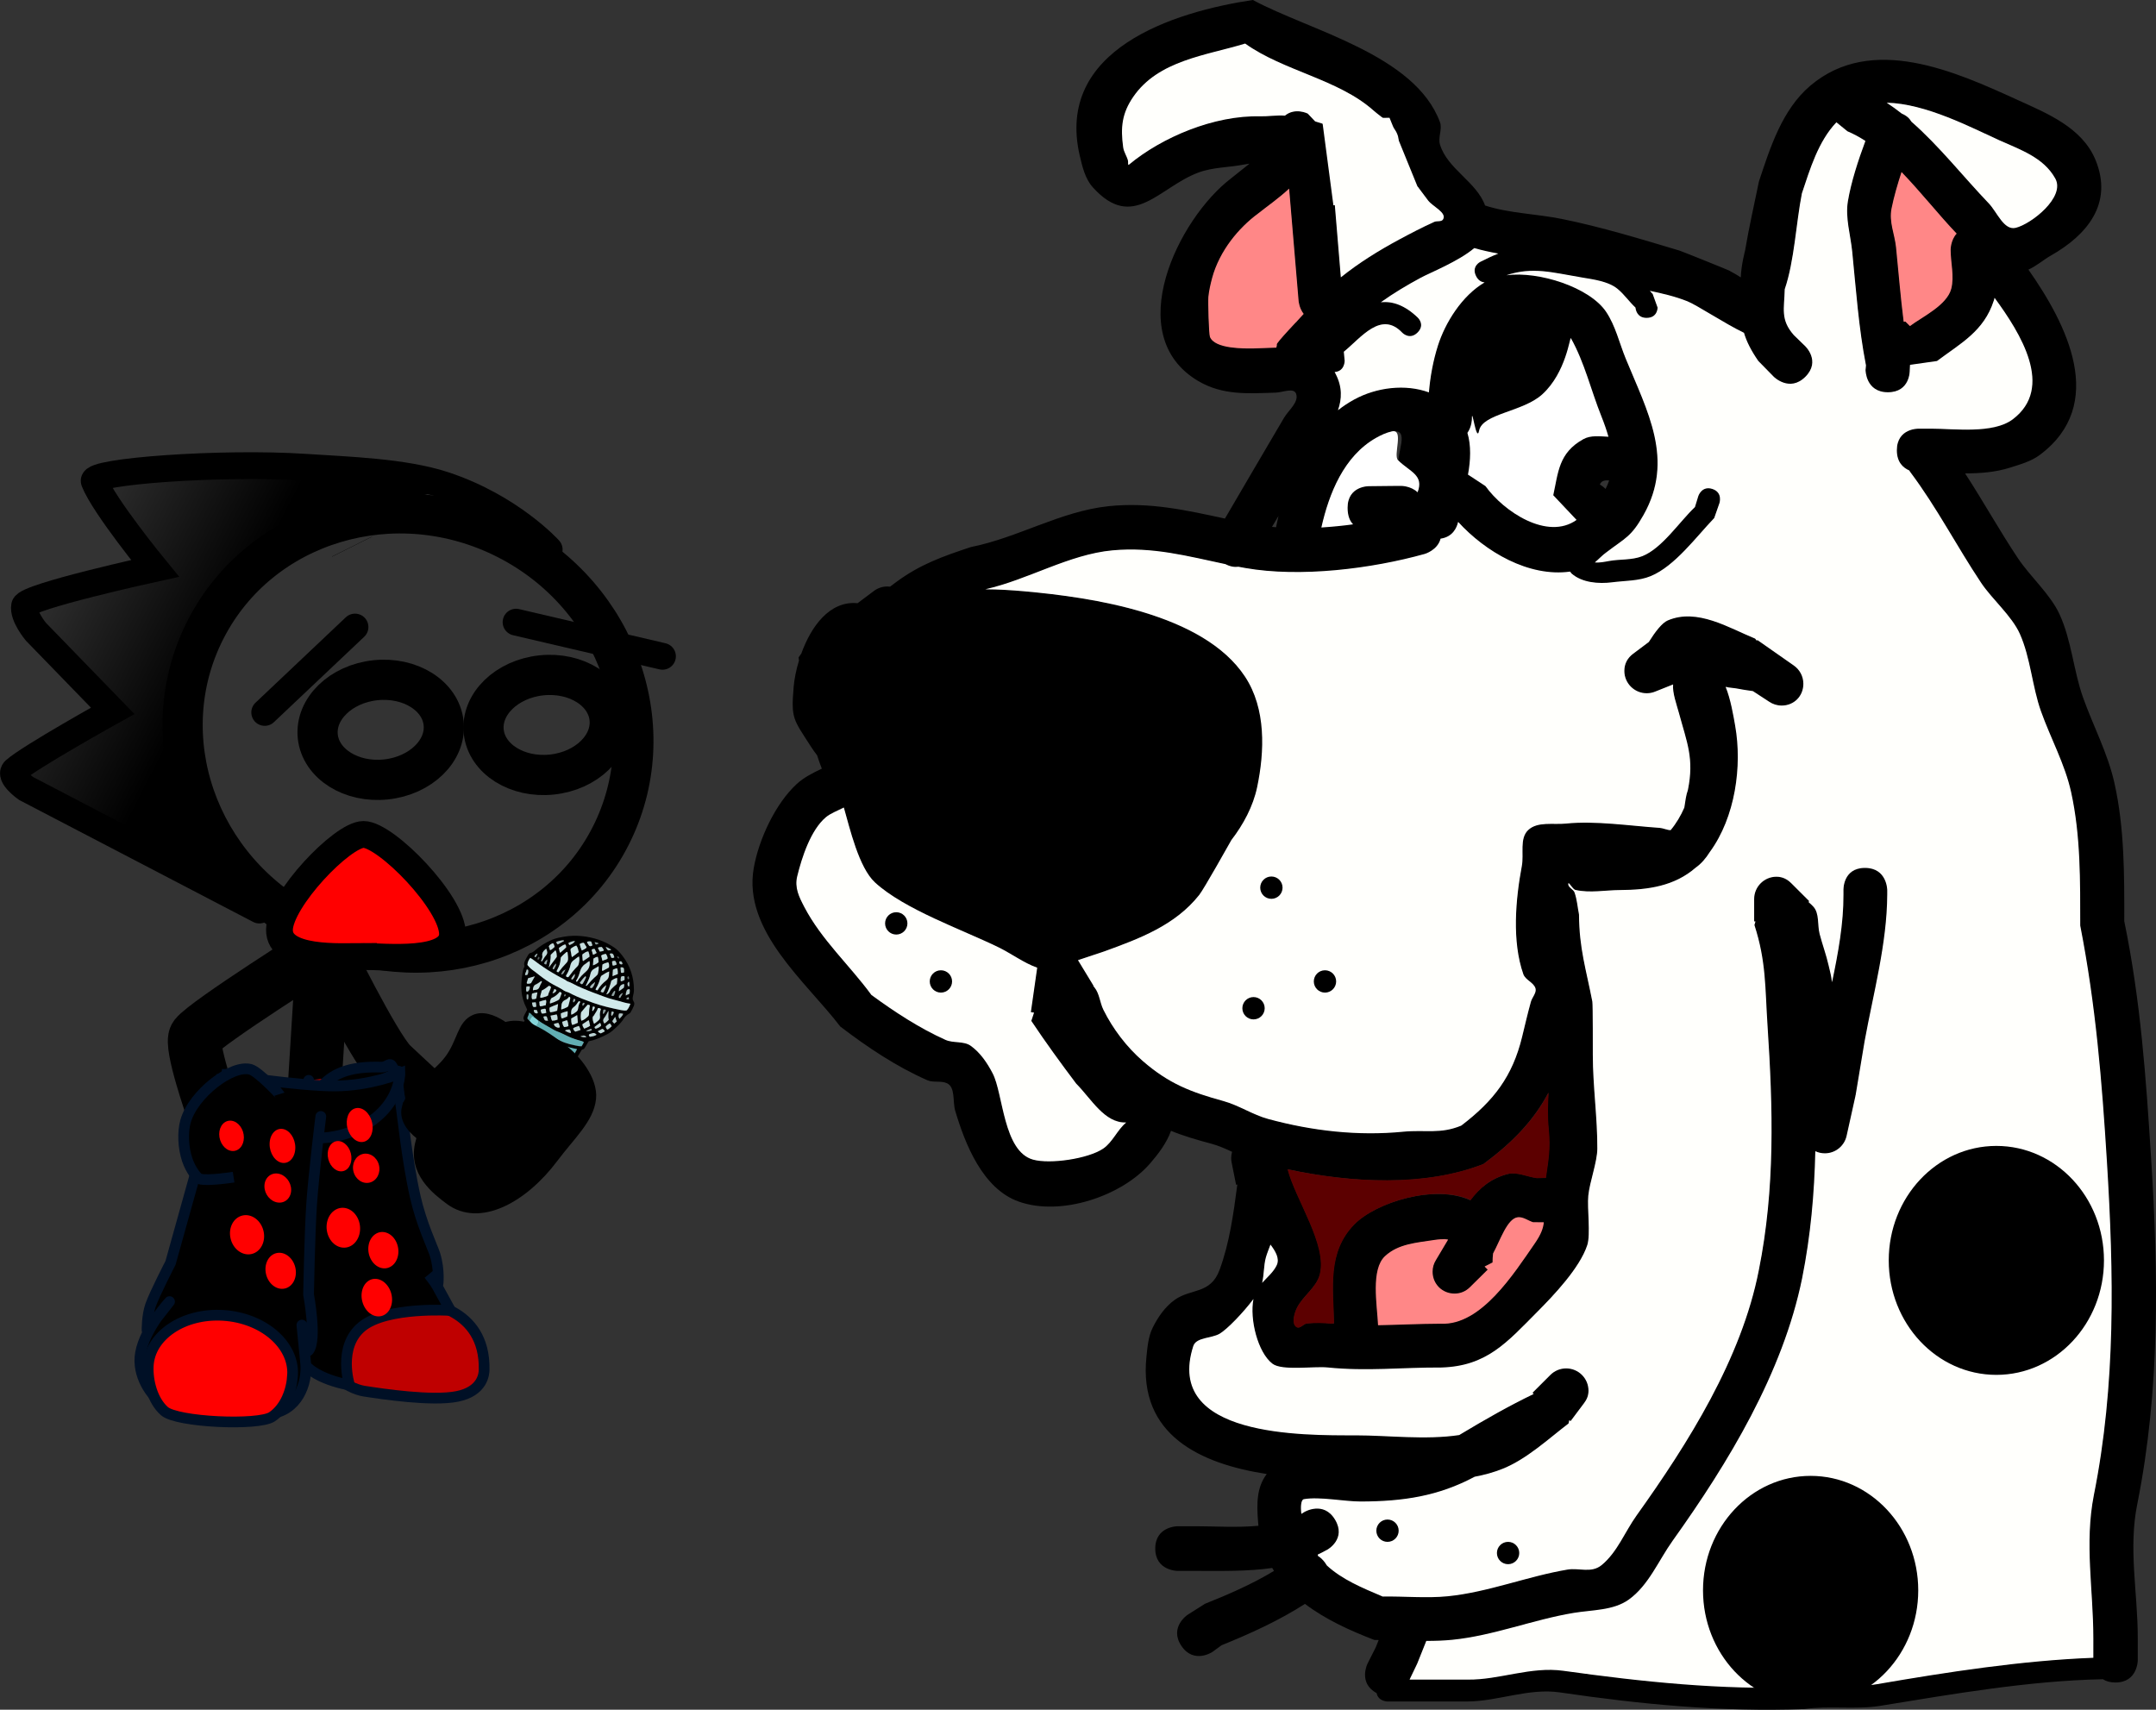 <svg version="1.1" xmlns="http://www.w3.org/2000/svg" xmlns:xlink="http://www.w3.org/1999/xlink" width="241.386" height="191.438" viewBox="0,0,241.386,191.438"><rect x="0" y="0" width="241.386" height="191.438" fill="#333333" stroke="none"/><defs><linearGradient x1="222.447" y1="159.203" x2="202.469" y2="148.99" gradientUnits="userSpaceOnUse" id="color-1"><stop offset="0" stop-color="#000000"/><stop offset="1" stop-color="#000000" stop-opacity="0"/></linearGradient></defs><g transform="translate(-199.335,-84.219)"><g stroke-miterlimit="10"><g stroke-linejoin="miter"><path d="M267.677,177.877c-6.123,11.977 -21.233,16.499 -33.749,10.1c-12.516,-6.399 -17.699,-21.295 -11.576,-33.271c6.123,-11.977 21.233,-16.499 33.749,-10.1c12.516,6.399 17.699,21.295 11.576,33.271z" fill="none" fill-rule="nonzero" stroke="#000000" stroke-width="4.5" stroke-linecap="butt"/><g stroke-linecap="butt"><g fill-rule="nonzero"><path d="M238.744,145.413l0.006,0.012" fill="#ffab19" stroke="#000000" stroke-width="5"/><g fill="none" stroke="none" stroke-width="1" font-family="sans-serif" font-weight="normal" font-size="12" text-anchor="start"/></g><path d="M238.744,145.413l0.006,0.012" fill="#ffab19" fill-rule="nonzero" stroke="#000000" stroke-width="5"/><path d="M244.198,167.248" fill="#001026" fill-rule="evenodd" stroke="#000000" stroke-width="5"/><g fill="none" fill-rule="nonzero" stroke="none" stroke-width="1" font-family="sans-serif" font-weight="normal" font-size="12" text-anchor="start"/><g fill="none" fill-rule="nonzero" stroke="none" stroke-width="1" font-family="sans-serif" font-weight="normal" font-size="12" text-anchor="start"/></g><path d="M228.373,186.118l-26.114,-13.612c0,0 -1.986,-1.397 -1.267,-2.041c1.649,-1.479 10.961,-6.652 10.961,-6.652l-8.596,-8.857c0,0 -1.485,-1.774 -1.269,-2.898c0.201,-1.046 14.606,-4.195 14.606,-4.195c0,0 -5.718,-6.977 -6.81,-9.76c-0.429,-1.093 14.232,-2.19 23.648,-1.564c4.607,0.306 11.008,0.493 15.517,1.977c7.476,2.462 11.773,7.233 11.773,7.233" fill="none" fill-rule="nonzero" stroke="#000000" stroke-width="3" stroke-linecap="round"/><path d="M200.594,171.655c0,0 0.167,-1.491 2.142,-2.653c2.473,-1.455 8.708,-1.918 8.31,-4.774c-0.515,-3.699 -11.951,-9.031 -8.817,-11.75c2.573,-2.232 13.315,-2.878 14.257,-4.722c0.941,-1.84 -3.699,-2.8 -4.779,-6.442c-1.536,-5.18 0.067,-4.366 0.067,-4.366c0,0 13.837,-1.318 20.023,-0.904c5.803,0.389 16.016,3.317 16.016,3.317c0,0 -19.555,5.442 -25.117,11.638c-6.165,6.869 1.005,31.419 1.005,31.419z" fill="url(#color-1)" fill-rule="nonzero" stroke="none" stroke-width="0" stroke-linecap="butt"/></g><path d="M234.588,205.401l0.986,-15.866" fill="none" fill-rule="nonzero" stroke="#000000" stroke-width="6" stroke-linecap="round" stroke-linejoin="miter"/><path d="M223.158,208.567c0,0 -2.608,-7.422 -1.918,-8.306c1.249,-1.6 14.483,-9.923 14.483,-9.923c0,0 5.389,10.988 7.373,13.02c0.333,0.341 9.282,8.634 9.282,8.634" fill="none" fill-rule="nonzero" stroke="#000000" stroke-width="6" stroke-linecap="round" stroke-linejoin="miter"/><g><g><g stroke="#001026" stroke-width="1.2"><path d="M243.719,204.103l2.923,25.988c0,0 7.063,0.413 6.895,7.513c-0.01,0.405 -0.11,2.392 -3.027,2.974c-2.795,0.557 -8.365,-0.275 -10.401,-0.591c-0.945,-0.147 -2.385,-0.788 -3.306,-1.885c-0.927,-1.105 -0.827,-2.711 -0.826,-3.614c0,-0.368 -2.079,-29.307 -2.079,-29.307" fill="#bf0000" fill-rule="evenodd" stroke-linecap="round" stroke-linejoin="round"/><path d="M233.723,211.042c0.172,-7.277 5.518,-7.403 8.304,-7.337c1.211,0.029 1.048,-1.916 2.119,3.775c0.236,1.254 0.7,6.4 1.692,10.78c0.679,2.999 1.954,5.648 2.192,6.409c0.562,1.798 0.331,3.437 0.331,3.437l-1.02,-1.191c0,0 0.672,0.83 0.941,1.325c0.838,1.543 1.48,2.707 1.48,2.707c0,0 -7.123,-0.46 -9.898,1.81c-2.774,2.27 -1.4,6.542 -1.4,6.542c0,0 -5.278,-0.811 -5.701,-3.723c-0.104,-0.718 0.714,-2.854 0.714,-2.854c0,0 -0.603,0.121 -0.623,-0.376c-0.01,-0.253 0.799,-4.012 0.978,-8.24c0.236,-5.566 -0.136,-12.016 -0.111,-13.065z" fill="#000000" fill-rule="nonzero" stroke-linecap="butt" stroke-linejoin="miter"/></g><path d="M224.668,205.875c-0.01,-0.214 1.199,0.416 3.937,0.489c3.613,0.096 9.146,-0.334 10.702,-0.553c4.035,-0.57 4.717,-2.087 4.743,-1.521c0.097,2.095 -2.185,5.977 -6.801,6.19c-2.028,0.094 -6.177,0.795 -8.526,0.058c-2.997,-0.941 -4.001,-3.487 -4.055,-4.662z" fill="#004fd9" fill-rule="nonzero" stroke="#001026" stroke-width="1.2" stroke-linecap="butt" stroke-linejoin="miter"/><g fill-rule="nonzero" stroke-linecap="butt" stroke-linejoin="miter"><g fill="none" stroke="none" stroke-width="1" font-family="sans-serif" font-weight="normal" font-size="12" text-anchor="start"/><path d="M224.181,204.513c0,0 8.669,1.319 12.653,1.301c3.984,-0.018 7.266,-1.393 7.266,-1.393c0,0 0.031,2.051 -1.745,4.047c-1.375,1.545 -4.018,3.146 -7.434,3.18c-3.112,0.031 -6.584,-0.623 -8.303,-1.964c-2.605,-2.033 -2.436,-5.171 -2.436,-5.171z" fill="#000000" stroke="#001026" stroke-width="1.2"/></g><g stroke="#001026" stroke-width="1.2"><path d="M233.758,209.711c0,0 -3.384,30.232 -4.001,30.331c-1.772,0.286 -11.482,-2.278 -11.482,-2.278l6.242,-30.395" fill="#ffab19" fill-rule="evenodd" stroke-linecap="round" stroke-linejoin="round"/><path d="M235.253,209.224c0,0 -0.79,6.393 -1.024,9.782c-0.224,3.251 -0.349,10.157 -0.349,10.157c0,0 0.949,5.018 0.021,6.256c-0.43,0.573 -0.768,-2.833 -0.768,-2.833c0,0 0.378,3.84 0.415,4.179c0.26,2.362 -0.926,5.463 -4.032,5.757c-3.411,0.323 -9.065,0.689 -11.98,-1.18c-1.24,-0.795 -2.92,-3.135 -2.468,-5.628c0.51,-2.811 3.248,-5.756 3.248,-5.756l-2.516,3.21c0,0 -0.026,-1.603 0.383,-2.779c0.46,-1.321 2.242,-4.761 2.242,-4.761l5.402,-19.361" fill="#000000" fill-rule="evenodd" stroke-linecap="round" stroke-linejoin="round"/><path d="M232.094,238.158c-0.085,1.697 -0.783,3.67 -2.297,4.694c-1.519,1.028 -10.65,0.621 -12.062,-0.636c-1.341,-1.193 -1.887,-3.398 -1.803,-5.055c0.171,-3.401 3.928,-5.935 8.391,-5.66c4.463,0.275 7.942,3.256 7.771,6.657z" fill="#ff0000" fill-rule="nonzero" stroke-linecap="butt" stroke-linejoin="miter"/></g></g><g fill="#000000" fill-rule="nonzero" stroke="#001026" stroke-width="1.2" stroke-linecap="butt" stroke-linejoin="miter"><path d="M225.49,216.024c0,0 -2.915,0.459 -3.806,0.196c-0.274,-0.081 -1.007,-1.015 -1.382,-2.129c-0.468,-1.39 -0.529,-3.103 -0.199,-4.299c0.85,-3.079 5.237,-6.436 7.295,-5.83c0.892,0.263 3.224,2.765 3.226,2.771"/></g></g><g fill-rule="nonzero" stroke-linecap="butt" stroke-linejoin="miter"><g stroke="none" stroke-width="1"><path d="M258.066,198.482c-0.159,-0.141 -0.14,-0.288 -0.088,-0.457c0.104,-0.26 0.258,-0.493 0.378,-0.745c-0.025,-0.071 -0.049,-0.143 -0.082,-0.199c-0.645,-1.233 -0.666,-2.497 -0.46,-3.78c0.045,-0.27 0.073,-0.55 0.21,-0.792c0.026,-0.045 0.043,-0.115 0.027,-0.162c-0.09,-0.262 0.021,-0.459 0.125,-0.68c0.086,-0.19 0.206,-0.364 0.309,-0.545c0.06,-0.106 0.154,-0.195 0.297,-0.219c0.143,-0.024 0.262,-0.119 0.373,-0.199c0.578,-0.524 1.248,-0.942 1.993,-1.263c0.423,-0.173 0.862,-0.26 1.318,-0.338c1.342,-0.228 2.664,-0.075 3.957,0.357c0.579,0.201 1.133,0.486 1.652,0.832c0.393,0.262 0.693,0.612 0.968,0.969c0.874,1.136 1.257,2.41 1.269,3.766c0.006,0.257 -0.056,0.519 -0.117,0.781c-0.035,0.177 -0.046,0.348 0.071,0.526c0.108,0.154 0.098,0.325 0.046,0.493c-0.104,0.26 -0.241,0.502 -0.378,0.745c-0.043,0.076 -0.111,0.119 -0.179,0.162c-0.271,0.134 -0.45,0.336 -0.604,0.569c-0.308,0.506 -0.767,0.896 -1.209,1.295c-0.17,0.147 -0.357,0.286 -0.568,0.392c-0.678,0.355 -1.355,0.671 -2.132,0.819c-0.129,0.227 -0.283,0.461 -0.42,0.703c-0.051,0.091 -0.112,0.197 -0.246,0.206c-0.118,0.017 -0.153,0.117 -0.204,0.208c-0.36,0.597 -0.703,1.203 -1.063,1.801c-0.78,1.34 -1.569,2.695 -2.382,4.017c-0.796,1.292 -1.543,2.61 -2.306,3.92c-0.12,0.212 -0.265,0.392 -0.385,0.604c-0.583,1.03 -1.166,2.061 -1.766,3.082c-0.103,0.182 -0.172,0.381 -0.367,0.496c-0.068,0.043 -0.094,0.128 -0.137,0.203c-0.429,0.758 -0.883,1.522 -1.312,2.279c-0.017,0.03 -0.043,0.076 -0.06,0.106c-0.12,0.251 -0.306,0.312 -0.601,0.297c-0.985,-0.058 -1.858,-0.391 -2.619,-0.998c-0.192,-0.158 -0.367,-0.346 -0.509,-0.556c-0.108,-0.154 -0.106,-0.309 -0.037,-0.469c0.207,-0.48 0.397,-0.97 0.613,-1.465c0.155,-0.351 0.352,-0.699 0.457,-1.076c0.227,-0.822 0.664,-1.556 0.942,-2.352c0.164,-0.444 0.287,-0.889 0.468,-1.325c0.198,-0.465 0.355,-0.933 0.528,-1.392c0.32,-0.833 0.682,-1.664 0.985,-2.506c0.373,-1.119 0.814,-2.203 1.254,-3.287c0.147,-0.374 0.294,-0.749 0.441,-1.123c0.242,-0.58 0.492,-1.175 0.734,-1.755c0.138,-0.32 0.234,-0.643 0.372,-0.963c0.13,-0.344 0.293,-0.632 0.448,-0.983zM258.605,198.486c0.15,0.195 0.317,0.359 0.526,0.487c0.359,0.361 0.794,0.625 1.23,0.889c0.544,0.339 1.14,0.627 1.718,0.906c0.663,0.322 1.36,0.467 2.084,0.605c0.084,0.004 0.168,0.009 0.295,0.015c0.069,-0.121 0.137,-0.242 0.206,-0.364c0.017,-0.03 0.018,-0.069 0.026,-0.123c-0.117,-0.061 -0.243,-0.106 -0.378,-0.136c-0.227,-0.058 -0.42,-0.138 -0.647,-0.197c-0.554,-0.168 -1.049,-0.482 -1.577,-0.696c-0.277,-0.123 -0.571,-0.216 -0.831,-0.37c-0.561,-0.348 -1.165,-0.62 -1.692,-1.029c-0.134,-0.108 -0.284,-0.225 -0.418,-0.333c-0.016,-0.126 -0.167,-0.164 -0.234,-0.238c-0.075,-0.097 -0.15,-0.195 -0.343,-0.275c0.006,0.257 -0.156,0.429 -0.192,0.645c0.075,0.058 0.091,0.184 0.225,0.214zM258.985,199.347c-0.308,-0.335 -0.4,-0.402 -0.636,-0.484c-0.086,0.19 -0.164,0.366 -0.25,0.556c-0.06,0.106 -0.036,0.216 0.039,0.314c0.05,0.065 0.134,0.108 0.184,0.173c0.191,0.236 0.451,0.428 0.728,0.551c0.075,0.136 0.209,0.205 0.343,0.275c0.746,0.404 1.467,0.815 2.255,1.143c0.353,0.143 0.714,0.27 1.066,0.374c0.286,0.069 0.588,0.147 0.893,0.069c0.112,-0.197 0.223,-0.394 0.334,-0.591c-0.151,-0.039 -0.286,-0.069 -0.404,-0.091c-0.538,-0.121 -1.059,-0.272 -1.546,-0.484c-0.629,-0.266 -1.216,-0.607 -1.811,-0.934c-0.285,-0.147 -0.502,-0.376 -0.795,-0.508c-0.091,-0.184 -0.25,-0.285 -0.401,-0.363zM251.518,217.282c0.183,0.212 0.409,0.348 0.653,0.454c0.008,0.024 0.033,0.056 0.05,0.065c0.411,0.192 0.839,0.354 1.285,0.408c0.261,0.037 0.513,0.088 0.775,0.008c0.48,-0.848 0.961,-1.697 1.467,-2.591c-0.497,-0.041 -0.942,-0.173 -1.379,-0.32c-0.386,-0.121 -0.696,-0.339 -1.065,-0.491c-0.134,-0.069 -0.243,-0.145 -0.377,-0.214c-0.158,-0.179 -0.351,-0.337 -0.593,-0.482c-0.257,0.455 -0.363,0.948 -0.57,1.389c-0.198,0.465 -0.38,0.939 -0.57,1.389c0.091,0.184 0.208,0.283 0.325,0.383zM252.823,214.02c0.075,0.136 0.2,0.221 0.334,0.29c0.1,0.13 0.259,0.192 0.402,0.285c0.461,0.257 0.965,0.439 1.469,0.581c0.303,0.078 0.622,0.125 0.943,0.095c0.034,-0.061 0.085,-0.113 0.12,-0.173c0.42,-0.742 0.832,-1.47 1.269,-2.203c0.463,-0.779 0.917,-1.543 1.38,-2.322c0.669,-1.143 1.345,-2.262 2.014,-3.405c0.763,-1.271 1.466,-2.552 2.262,-3.805c0.137,-0.203 0.249,-0.439 0.377,-0.667c-0.219,-0.034 -0.438,-0.03 -0.639,-0.095c-0.664,-0.166 -1.293,-0.432 -1.906,-0.728c-0.537,-0.277 -1.065,-0.569 -1.593,-0.86c-0.201,-0.143 -0.393,-0.262 -0.594,-0.404c-0.083,-0.16 -0.251,-0.208 -0.368,-0.307c-0.134,-0.108 -0.234,-0.238 -0.41,-0.309c-0.119,0.134 -0.154,0.273 -0.198,0.387c-0.322,0.989 -0.786,1.924 -1.158,2.887c-0.242,0.619 -0.484,1.238 -0.709,1.866c-0.32,0.833 -0.615,1.66 -0.926,2.478c-0.251,0.673 -0.502,1.346 -0.77,2.011c-0.277,0.719 -0.562,1.413 -0.855,2.123c-0.259,0.649 -0.527,1.314 -0.778,1.987c0.142,0.093 0.191,0.236 0.334,0.29zM269.916,196.606c-0.446,-0.054 -0.833,-0.175 -1.227,-0.281c-0.412,-0.114 -0.815,-0.205 -1.219,-0.335c-0.386,-0.121 -0.772,-0.281 -1.15,-0.417c-0.395,-0.145 -0.789,-0.29 -1.192,-0.458c-0.369,-0.151 -0.747,-0.326 -1.116,-0.478c-0.377,-0.175 -0.721,-0.411 -1.132,-0.525c-0.301,-0.272 -0.704,-0.402 -1.047,-0.599c-0.352,-0.221 -0.737,-0.419 -1.089,-0.64c-0.335,-0.212 -0.678,-0.448 -1.004,-0.675c-0.343,-0.236 -0.635,-0.523 -1.004,-0.714c-0.239,0.346 -0.299,0.452 -0.32,0.794c0.158,0.179 0.317,0.359 0.526,0.525c0.259,0.192 0.519,0.385 0.786,0.601c0.51,0.4 1.012,0.776 1.599,1.079c0.402,0.208 0.813,0.4 1.182,0.668c0.075,0.058 0.176,0.11 0.294,0.132c0.227,0.058 0.436,0.186 0.638,0.29c0.738,0.38 1.527,0.67 2.308,0.936c1.024,0.372 2.075,0.62 3.152,0.823c0.21,0.05 0.42,0.099 0.632,0.032c0.162,-0.21 0.274,-0.446 0.387,-0.76zM264.162,191.31c-0.246,0.128 -0.424,0.29 -0.62,0.444c-0.178,0.123 -0.298,0.297 -0.334,0.513c-0.097,0.4 -0.252,0.79 -0.475,1.145c-0.017,0.03 -0.026,0.084 -0.035,0.1c0.058,0.089 0.125,0.123 0.235,0.121c0.025,-0.006 0.059,-0.028 0.068,-0.043c0.299,-0.413 0.632,-0.81 0.998,-1.188c0.051,-0.052 0.119,-0.134 0.12,-0.212c0.07,-0.277 0.14,-0.554 0.042,-0.879zM261.861,193.079c0.282,-0.383 0.589,-0.734 0.904,-1.061c0.102,-0.104 0.145,-0.219 0.164,-0.366c0.019,-0.225 -0.013,-0.437 -0.036,-0.664c0.001,-0.078 0.01,-0.171 -0.108,-0.193c-0.23,0.214 -0.467,0.405 -0.664,0.636c-0.075,0.783 -0.075,0.783 -0.47,1.519c0.025,0.071 0.083,0.121 0.209,0.128zM265.137,196.706c-0.221,0.238 -0.426,0.485 -0.631,0.732c-0.051,0.052 -0.102,0.104 -0.12,0.173c-0.02,0.303 -0.056,0.597 0.033,0.898c0.304,-0.078 0.483,-0.279 0.704,-0.44c0.11,-0.08 0.145,-0.18 0.155,-0.312c0.003,-0.312 0.04,-0.606 0.102,-0.907c0.009,-0.015 -0.016,-0.048 -0.033,-0.095c-0.059,-0.011 -0.135,-0.03 -0.21,-0.05zM267.541,192.994c-0.355,0.13 -0.584,0.305 -0.83,0.472c-0.085,0.074 -0.111,0.158 -0.137,0.242c-0.105,0.415 -0.261,0.805 -0.492,1.175c-0.026,0.045 -0.035,0.1 -0.06,0.145c0.176,0.11 0.218,0.112 0.287,-0.009c0.223,-0.394 0.521,-0.729 0.886,-0.991c0.221,-0.16 0.307,-0.351 0.335,-0.591c-0.007,-0.141 -0.006,-0.258 0.013,-0.444zM263.831,194.115c0.084,0.043 0.135,-0.009 0.169,-0.069c0.24,-0.424 0.606,-0.764 0.972,-1.104c0.289,-0.281 0.419,-0.664 0.357,-1.127c-0.195,0.076 -0.297,0.219 -0.458,0.312c-0.331,0.201 -0.494,0.489 -0.598,0.827c-0.122,0.368 -0.226,0.744 -0.449,1.06c-0.009,0.054 -0.001,0.078 0.007,0.102zM266.359,192.404c-0.204,0.13 -0.356,0.208 -0.492,0.295c-0.229,0.136 -0.349,0.31 -0.402,0.556c-0.062,0.34 -0.2,0.66 -0.355,0.972c-0.043,0.115 -0.112,0.236 -0.172,0.342c0.075,0.058 0.118,0.022 0.135,-0.009c0.333,-0.396 0.682,-0.784 1.09,-1.121c0.06,-0.067 0.111,-0.119 0.137,-0.203c0.036,-0.255 0.089,-0.502 0.059,-0.831zM266.279,197.099c-0.096,0.322 -0.301,0.569 -0.488,0.825c-0.043,0.076 -0.128,0.11 -0.137,0.203c-0.018,0.147 0.046,0.493 0.153,0.725c0.203,-0.091 0.34,-0.256 0.501,-0.388c0.128,-0.11 0.179,-0.24 0.164,-0.405c-0.014,-0.281 0.005,-0.545 0.092,-0.814c0.009,-0.015 -0.008,-0.063 -0.016,-0.087c-0.059,-0.05 -0.126,-0.084 -0.269,-0.06zM259.978,195.142c-0.019,0.264 -0.182,0.513 -0.143,0.788c0.126,0.045 0.219,-0.004 0.321,-0.03c0.186,-0.061 0.372,-0.082 0.55,-0.206c0.054,-0.325 0.259,-0.61 0.338,-0.941c-0.058,-0.089 -0.142,-0.132 -0.243,-0.145c-0.246,0.206 -0.518,0.379 -0.823,0.535zM263.064,195.814c-0.119,0.134 -0.239,0.268 -0.382,0.331c-0.347,0.154 -0.476,0.42 -0.488,0.747c-0.001,0.117 -0.053,0.208 -0.004,0.351c0.253,-0.065 0.465,-0.171 0.677,-0.277c0.059,-0.028 0.094,-0.089 0.12,-0.173c0.062,-0.262 0.131,-0.5 0.193,-0.762c0.026,-0.045 0.026,-0.123 -0.116,-0.216zM262.008,195.269c-0.256,0.299 -0.528,0.55 -0.883,0.68c-0.076,0.02 -0.094,0.089 -0.128,0.149c-0.06,0.145 -0.104,0.299 -0.081,0.487c0.355,-0.091 0.626,-0.225 0.905,-0.375c0.093,-0.05 0.153,-0.117 0.188,-0.216c0.061,-0.184 0.138,-0.359 0.199,-0.543c0.009,-0.015 -0.008,-0.063 -0.016,-0.087c-0.05,-0.026 -0.101,-0.052 -0.184,-0.095zM268.395,194.393c0.019,-0.186 0.046,-0.387 0.065,-0.573c-0.008,-0.024 -0.016,-0.048 -0.033,-0.095c-0.262,0.041 -0.465,0.171 -0.627,0.303c-0.148,0.53 -0.28,1.03 -0.571,1.545c0.372,-0.121 0.392,-0.424 0.554,-0.595c0.188,-0.216 0.4,-0.401 0.612,-0.585zM264.133,190.825c-0.065,-0.268 -0.096,-0.519 -0.271,-0.746c-0.127,0.071 -0.254,0.104 -0.356,0.169c-0.102,0.065 -0.22,0.121 -0.28,0.227c-0.027,0.162 0.039,0.314 0.063,0.463c0.024,0.149 0.005,0.296 0.097,0.441c0.255,-0.182 0.484,-0.357 0.747,-0.554zM260.771,192.556c0.324,-0.42 0.589,-0.773 0.854,-1.126c0.017,-0.03 0.06,-0.067 0.043,-0.115c-0.023,-0.227 0.005,-0.467 -0.153,-0.686c-0.187,0.178 -0.366,0.34 -0.528,0.511c0.021,0.461 -0.076,0.9 -0.216,1.415zM263.289,197.828c0.211,-0.028 0.33,-0.162 0.466,-0.249c0.161,-0.093 0.272,-0.212 0.299,-0.413c0.045,-0.27 0.09,-0.541 0.26,-0.766c-0.1,-0.091 -0.176,-0.11 -0.227,-0.019c-0.145,0.219 -0.299,0.452 -0.512,0.597c-0.297,0.219 -0.292,0.515 -0.286,0.851zM261.817,196.639c-0.364,0.145 -0.66,0.247 -0.939,0.358c-0.06,0.106 -0.044,0.193 -0.045,0.27c0.016,0.087 -0.002,0.195 0.098,0.286c0.253,-0.026 0.506,-0.091 0.752,-0.18c0.061,-0.223 0.097,-0.439 0.134,-0.734zM264.03,198.738c-0.022,-0.305 -0.045,-0.571 -0.059,-0.852c-0.229,0.136 -0.449,0.258 -0.669,0.379c0.006,0.257 -0.013,0.483 0.111,0.723c0.228,-0.059 0.414,-0.158 0.618,-0.249zM265.213,190.756c-0.253,-0.013 -0.414,0.158 -0.601,0.258c-0.059,0.028 -0.085,0.113 -0.078,0.175c0.015,0.203 0.021,0.383 0.045,0.571c-0.009,0.015 0.025,0.032 0.059,0.05c0.237,-0.152 0.467,-0.327 0.704,-0.479c0.002,-0.195 -0.064,-0.385 -0.129,-0.575zM267.512,192.548c0.027,-0.201 0.046,-0.387 -0.078,-0.589c-0.211,0.067 -0.456,0.117 -0.643,0.256c-0.01,0.132 -0.053,0.247 -0.037,0.372c-0.001,0.117 -0.087,0.229 0.039,0.353c0.246,-0.128 0.491,-0.256 0.72,-0.392zM264.542,198.905c-0.01,0.171 0.098,0.325 0.197,0.493c0.237,-0.113 0.482,-0.163 0.669,-0.34c-0.066,-0.19 -0.055,-0.4 -0.171,-0.617c-0.237,0.152 -0.458,0.312 -0.696,0.463zM267.456,197.393c-0.171,0.264 -0.284,0.578 -0.489,0.825c-0.162,0.21 -0.113,0.392 0.019,0.617c0.212,-0.106 0.34,-0.256 0.493,-0.411c-0.081,-0.355 -0.002,-0.686 -0.024,-1.03zM259.952,191.86c0.076,0.019 0.101,-0.026 0.127,-0.071c0.128,-0.188 0.248,-0.4 0.393,-0.58c0.23,-0.253 0.148,-0.491 0.024,-0.77c-0.094,0.089 -0.17,0.147 -0.23,0.214c-0.153,0.156 -0.264,0.314 -0.208,0.558c0.024,0.149 -0.02,0.303 -0.055,0.441c-0.051,0.052 -0.127,0.11 -0.053,0.208zM259.001,195.108c0.118,-0.017 0.203,-0.052 0.279,-0.072c0.236,-0.035 0.364,-0.145 0.433,-0.344c0.052,-0.169 0.163,-0.327 0.232,-0.487c0.026,-0.045 0.068,-0.082 -0.041,-0.158c-0.204,0.169 -0.441,0.321 -0.704,0.44c-0.059,0.028 -0.102,0.104 -0.136,0.164c-0.035,0.138 -0.062,0.262 -0.064,0.457zM262.857,198.016c0.019,-0.186 0.063,-0.379 0.023,-0.576c-0.262,0.08 -0.524,0.121 -0.753,0.258c0.015,0.203 -0.021,0.381 0.112,0.567c0.211,-0.067 0.431,-0.111 0.618,-0.249zM265.72,192.309c0.262,-0.08 0.466,-0.21 0.635,-0.357c-0.015,-0.203 -0.021,-0.383 -0.095,-0.597c-0.186,0.022 -0.338,0.1 -0.482,0.202c-0.011,0.249 -0.039,0.489 -0.058,0.753zM260.97,197.944c0.041,0.158 0.048,0.26 0.098,0.363c0.025,0.071 0.058,0.128 0.091,0.184c0.211,0.011 0.421,-0.018 0.608,-0.117c0.002,-0.195 0.004,-0.389 -0.104,-0.582c-0.228,0.059 -0.439,0.087 -0.692,0.152zM259.219,193.537c-0.287,0.087 -0.49,0.139 -0.727,0.212c-0.051,0.052 -0.094,0.167 -0.096,0.283c-0.018,0.108 -0.111,0.197 -0.054,0.325c0.177,0.032 0.32,0.008 0.464,-0.054c0.12,-0.251 0.249,-0.478 0.412,-0.766zM264.235,189.919c0.041,0.119 0.082,0.238 0.123,0.357c0.041,0.119 0.091,0.223 0.131,0.342c0.212,-0.106 0.398,-0.167 0.526,-0.316c0.001,-0.117 -0.082,-0.199 -0.14,-0.288c-0.058,-0.089 -0.091,-0.223 -0.216,-0.268c-0.161,0.054 -0.304,0.078 -0.423,0.173zM262.981,199.098c-0.048,-0.221 -0.029,-0.446 -0.162,-0.671c-0.186,0.061 -0.355,0.13 -0.541,0.191c0.048,0.221 0.072,0.409 0.23,0.588c0.16,-0.015 0.303,-0 0.473,-0.108zM262.051,190.907c0.255,-0.221 0.476,-0.42 0.697,-0.619c-0.016,-0.126 -0.014,-0.242 -0.115,-0.333c-0.279,0.072 -0.483,0.24 -0.703,0.401c0.016,0.126 0.031,0.251 0.072,0.37c-0.018,0.069 0.007,0.102 0.049,0.182zM260.443,196.771c-0.006,-0.219 0.097,-0.4 0.031,-0.591c-0.27,0.056 -0.515,0.106 -0.752,0.219c0.057,0.167 -0.028,0.318 0.088,0.495c0.211,0.011 0.388,-0.074 0.633,-0.124zM268.429,192.649c-0.169,0.03 -0.329,0.085 -0.465,0.171c-0.002,0.234 -0.021,0.459 -0.041,0.723c0.195,-0.115 0.364,-0.184 0.584,-0.266c0.002,-0.234 0.013,-0.444 -0.078,-0.627zM258.896,195.485c-0.044,0.232 -0.088,0.424 0.011,0.632c0.177,-0.007 0.329,-0.007 0.464,-0.093c0.036,-0.216 0.088,-0.424 0.125,-0.679c-0.211,0.028 -0.405,0.065 -0.6,0.141zM266.786,191.802c0.22,-0.121 0.456,-0.117 0.584,-0.266c-0.015,-0.203 -0.098,-0.363 -0.206,-0.517c-0.194,0.037 -0.38,0.059 -0.524,0.199c0.049,0.182 0.081,0.355 0.146,0.584zM264.333,199.541c-0.057,-0.167 -0.081,-0.316 -0.198,-0.454c-0.212,0.106 -0.456,0.117 -0.635,0.279c0.041,0.158 0.107,0.27 0.249,0.363c0.203,-0.052 0.397,-0.128 0.583,-0.189zM261.434,190.236c-0.032,-0.173 -0.082,-0.277 -0.173,-0.383c-0.186,0.061 -0.372,0.16 -0.475,0.342c0.049,0.143 0.098,0.286 0.139,0.444c0.228,-0.097 0.348,-0.271 0.51,-0.403zM267.818,199.126c-0.058,-0.128 -0.107,-0.231 -0.199,-0.298c-0.186,0.1 -0.339,0.217 -0.467,0.366c0.032,0.134 0.082,0.238 0.182,0.329c0.203,-0.091 0.323,-0.264 0.484,-0.396zM261.366,198.852c-0.002,0.234 0.123,0.318 0.283,0.381c0.117,0.061 0.252,0.091 0.371,-0.005c-0.032,-0.173 -0.073,-0.331 -0.181,-0.485c-0.169,0.03 -0.321,0.069 -0.473,0.108zM269.175,194.815c0.027,-0.162 0.095,-0.283 0.021,-0.42c-0.481,0.085 -0.56,0.416 -0.573,0.82c0.187,-0.139 0.365,-0.262 0.552,-0.401zM260.004,197.7c0.185,0.017 0.329,-0.007 0.506,-0.091c-0.075,-0.136 -0.006,-0.296 -0.105,-0.426c-0.109,-0.037 -0.177,0.007 -0.27,0.017c-0.101,0.026 -0.202,0.013 -0.262,0.119c0.016,0.126 0.031,0.251 0.131,0.381zM264.251,194.253c0.133,0.186 0.251,0.208 0.345,0.08c0.128,-0.188 0.223,-0.394 0.309,-0.584c0.034,-0.061 0.06,-0.145 -0.023,-0.227c-0.238,0.229 -0.443,0.476 -0.631,0.732zM265.272,200.064c-0.018,0.108 0.023,0.188 0.115,0.255c0.245,-0.05 0.515,-0.067 0.735,-0.228c-0.15,-0.195 -0.318,-0.242 -0.521,-0.151c-0.101,0.026 -0.228,0.02 -0.33,0.123zM266.584,195.26c0.235,0.121 0.302,0.117 0.379,-0.02c0.103,-0.221 0.215,-0.457 0.251,-0.712c-0.289,0.204 -0.552,0.401 -0.631,0.732zM268.216,198.078c-0.085,0.113 -0.145,0.219 -0.222,0.316c-0.137,0.203 -0.137,0.203 0.122,0.435c0.094,-0.089 0.213,-0.184 0.264,-0.236c-0.066,-0.19 -0.106,-0.348 -0.163,-0.515zM266.692,190.246c-0.143,0.024 -0.312,-0.024 -0.406,0.143c0.058,0.128 0.141,0.249 0.207,0.4c0.169,-0.03 0.346,-0.037 0.465,-0.132c-0.075,-0.136 -0.124,-0.279 -0.266,-0.411zM266.515,198.748c-0.195,0.154 -0.407,0.299 -0.603,0.453c-0.009,0.093 0.007,0.18 0.124,0.201c0.228,-0.059 0.44,-0.165 0.602,-0.336c-0.016,-0.126 -0.048,-0.221 -0.123,-0.318zM268.855,193.123c0.126,0.045 0.244,0.028 0.363,-0.028c0.001,-0.078 0.002,-0.156 0.002,-0.234c-0.007,-0.102 0.002,-0.195 -0.082,-0.277c-0.101,-0.052 -0.202,-0.065 -0.312,-0.024c0.007,0.18 0.022,0.383 0.028,0.563zM265.723,191.117c0.169,-0.03 0.296,-0.102 0.415,-0.197c-0.083,-0.16 -0.149,-0.311 -0.223,-0.448c-0.16,-0.024 -0.278,0.033 -0.347,0.115c0.049,0.182 0.098,0.363 0.155,0.53zM269.259,193.939c0.001,-0.117 0.002,-0.234 -0.013,-0.359c-0.008,-0.024 -0.042,-0.041 -0.067,-0.074c-0.093,0.011 -0.211,-0.011 -0.329,0.085c-0.018,0.147 -0.07,0.316 -0.022,0.498c0.177,-0.007 0.296,-0.063 0.431,-0.15zM269.411,195.7c0.111,-0.158 0.313,-0.093 0.398,-0.245c0.002,-0.156 0.062,-0.301 -0.004,-0.491c-0.16,0.015 -0.304,0.039 -0.331,0.201c-0.027,0.162 -0.121,0.29 -0.064,0.534zM266.605,199.929c0.127,-0.071 0.271,-0.134 0.389,-0.191c0.025,-0.006 0.026,-0.045 0.043,-0.076c-0.067,-0.074 -0.108,-0.193 -0.284,-0.225c-0.152,0.078 -0.313,0.171 -0.491,0.256c0.083,0.121 0.175,0.188 0.343,0.236zM265.666,190.07c-0.049,-0.143 -0.09,-0.301 -0.131,-0.42c-0.177,-0.032 -0.32,-0.009 -0.447,0.024c-0.043,0.115 0.066,0.19 0.107,0.27c0.041,0.08 0.074,0.175 0.2,0.221c0.084,0.004 0.177,-0.007 0.271,-0.095zM258.895,196.482c0.024,0.149 0.048,0.26 0.072,0.37c-0,0.039 0.041,0.08 0.05,0.104c0.117,0.061 0.236,0.043 0.354,-0.013c-0.015,-0.164 -0.014,-0.32 -0.071,-0.487c-0.126,-0.006 -0.244,0.011 -0.405,0.026zM268.677,198.297c0.179,-0.162 0.357,-0.325 0.427,-0.563c-0.177,-0.032 -0.319,-0.086 -0.472,-0.008c-0.062,0.301 -0.062,0.301 0.045,0.571zM260.168,198.059c0.122,0.435 0.139,0.443 0.526,0.448c-0.041,-0.158 -0.106,-0.309 -0.147,-0.467c-0.126,-0.045 -0.244,-0.028 -0.379,0.02zM268.366,192.225c-0.015,-0.164 -0.048,-0.299 -0.147,-0.428c-0.042,-0.002 -0.11,0.002 -0.177,0.007c-0.051,0.013 -0.11,0.041 -0.161,0.054c0.015,0.164 0.005,0.335 0.096,0.48c0.126,0.006 0.262,-0.041 0.389,-0.113zM258.292,195.251c0.067,-0.004 0.16,-0.015 0.203,-0.052c0.145,-0.141 0.197,-0.309 0.174,-0.537c-0.135,0.009 -0.286,-0.03 -0.388,0.035c-0.019,0.186 -0.096,0.361 0.011,0.554zM262.469,189.595c-0.008,-0.024 -0.016,-0.048 -0.033,-0.095c-0.287,0.009 -0.549,0.089 -0.811,0.169c-0.01,0.132 0.032,0.212 0.157,0.296c0.22,-0.121 0.457,-0.234 0.686,-0.37zM265.971,194.161c-0.229,0.175 -0.467,0.327 -0.596,0.593c-0.009,0.015 0.041,0.08 0.075,0.097c0.084,0.043 0.185,0.017 0.228,-0.059c0.162,-0.171 0.24,-0.385 0.293,-0.632zM268.113,191.41c-0.032,-0.134 -0.065,-0.268 -0.148,-0.389c-0.117,-0.061 -0.218,-0.073 -0.362,-0.011c0.066,0.151 0.123,0.318 0.198,0.454c0.118,0.022 0.211,0.011 0.312,-0.054zM262.58,199.615c0.226,0.136 0.419,0.255 0.68,0.253c0.027,-0.162 -0.056,-0.283 -0.165,-0.398c-0.186,0.022 -0.346,0.037 -0.515,0.145zM258.125,193.404c0.202,-0.013 0.228,-0.02 0.253,-0.065c0.103,-0.143 0.096,-0.322 0.081,-0.487c-0.008,-0.063 -0.083,-0.121 -0.185,-0.056c0.023,0.188 -0.155,0.351 -0.149,0.608zM263.079,190.047c0.237,-0.113 0.482,-0.201 0.645,-0.45c-0.295,-0.015 -0.515,0.106 -0.718,0.197c-0.026,0.084 0.007,0.141 0.073,0.253zM259.426,197.304c-0.11,0.002 -0.211,-0.011 -0.32,-0.008c0.007,0.18 0.047,0.338 0.257,0.387c0.059,0.011 0.118,0.022 0.169,-0.03c0.018,-0.108 -0.032,-0.212 -0.106,-0.348zM267.793,195.688c0.151,0.078 0.235,0.082 0.287,-0.048c0.043,-0.115 0.087,-0.229 0.113,-0.353c0.009,-0.054 0.001,-0.117 -0.074,-0.136c-0.153,0.156 -0.248,0.323 -0.326,0.537zM261.593,192.099c-0.179,0.162 -0.324,0.342 -0.385,0.565c-0.009,0.015 0.041,0.08 0.058,0.089c0.034,0.017 0.093,-0.011 0.11,-0.041c0.095,-0.206 0.231,-0.37 0.217,-0.613zM260.496,192.199c0.035,-0.177 0.13,-0.344 0.124,-0.563c-0.195,0.154 -0.323,0.303 -0.324,0.42c-0.018,0.108 0.049,0.143 0.201,0.143zM264.309,200.272c0.227,0.058 0.462,0.179 0.682,0.058c-0.233,-0.277 -0.453,-0.156 -0.682,-0.058zM265.635,197.394c0.034,0.017 0.059,0.011 0.092,0.028c0.069,-0.16 0.213,-0.262 0.207,-0.442c-0.092,-0.067 -0.151,-0.078 -0.244,-0.028c-0.01,0.132 -0.028,0.279 -0.055,0.441zM263.688,193.258c-0.17,0.186 -0.298,0.336 -0.384,0.526c-0.017,0.03 -0.001,0.078 0.05,0.104c0.017,0.009 0.059,0.011 0.084,0.004c0.179,-0.162 0.281,-0.344 0.251,-0.634zM258.474,195.58c-0.118,-0.022 -0.185,-0.017 -0.177,0.046c-0.01,0.132 -0.003,0.273 0.004,0.413c0.016,0.087 0.066,0.112 0.151,0.078c0.044,-0.193 0.071,-0.355 0.022,-0.537zM267.405,190.633c0.093,-0.011 0.177,-0.007 0.27,-0.017c0.025,-0.006 0.042,-0.037 0.085,-0.074c-0.201,-0.104 -0.36,-0.244 -0.612,-0.296c0.066,0.151 0.115,0.255 0.257,0.387zM261.404,194.958c-0.069,0.16 -0.129,0.305 -0.216,0.496c0.253,-0.065 0.381,-0.175 0.45,-0.336c-0.058,-0.089 -0.1,-0.13 -0.234,-0.16zM266.884,197.294c0.007,0.141 -0.121,0.29 0.012,0.476c0.256,-0.338 0.299,-0.413 0.232,-0.487c-0.084,-0.043 -0.151,-0.039 -0.244,0.011zM262.665,192.769c-0.33,0.123 -0.433,0.305 -0.494,0.567c0.338,-0.061 0.324,-0.342 0.494,-0.567zM269.085,195.395c-0.305,0.117 -0.399,0.284 -0.468,0.483c-0.009,0.015 0.016,0.048 0.05,0.065c0.05,0.026 0.101,0.013 0.118,-0.017c0.103,-0.143 0.172,-0.303 0.3,-0.53zM267.817,197.481c-0.027,0.162 -0.096,0.322 0.012,0.515c0.136,-0.126 0.196,-0.271 0.248,-0.4c-0.075,-0.097 -0.15,-0.117 -0.26,-0.115zM269.809,194.652c-0.04,-0.197 0.054,-0.364 -0.079,-0.511c-0.17,0.186 -0.17,0.186 -0.106,0.493c0.042,0.002 0.084,0.004 0.185,0.017zM264.939,199.657c0.26,0.076 0.455,-0 0.641,-0.1c0.001,-0.117 -0.066,-0.151 -0.142,-0.132c-0.152,0.078 -0.322,0.147 -0.499,0.232zM268.729,192.158c0.109,0.037 0.202,0.065 0.303,-0c-0.024,-0.11 -0.048,-0.221 -0.14,-0.288c-0.092,-0.028 -0.16,-0.024 -0.228,0.02c-0.009,0.093 0.015,0.164 0.065,0.268zM263.538,196.469c0.119,-0.095 0.204,-0.169 0.222,-0.277c0,-0.039 -0.025,-0.071 -0.05,-0.104c-0.05,-0.026 -0.135,-0.03 -0.143,0.024c-0.051,0.091 -0.112,0.197 -0.029,0.357zM266.367,189.864c-0.125,-0.123 -0.302,-0.117 -0.454,-0.156c0.09,0.301 0.123,0.318 0.454,0.156zM259.566,191.7c0.196,-0.193 0.196,-0.193 0.096,-0.361c-0.085,0.074 -0.179,0.162 -0.096,0.361zM264.792,196.587c-0.041,-0.08 -0.092,-0.106 -0.126,-0.084c-0.152,0.078 -0.161,0.132 -0.088,0.346c0.11,-0.08 0.162,-0.171 0.213,-0.262zM269.72,195.879c-0.127,0.033 -0.237,0.074 -0.263,0.197c0.294,0.093 0.328,0.071 0.263,-0.197zM259.514,190.988c-0.161,0.054 -0.246,0.167 -0.323,0.264c-0.034,0.061 -0.01,0.132 0.125,0.123c0.077,-0.097 0.162,-0.21 0.198,-0.387zM269.677,193.508c-0.119,0.134 -0.112,0.236 0.005,0.335c0,0 0.042,0.002 0.051,-0.013c0.068,-0.082 0.002,-0.195 -0.056,-0.322zM262.483,195.768c0.118,0.022 0.186,-0.022 0.203,-0.091c0.017,-0.03 0.001,-0.078 -0.024,-0.11c-0.025,-0.032 -0.092,-0.028 -0.11,0.002c-0.043,0.037 -0.077,0.097 -0.069,0.199zM268.435,191.301c0.007,0.141 0.048,0.221 0.217,0.229c-0.015,-0.164 -0.065,-0.229 -0.217,-0.229z" fill="#000000"/><path d="M259.263,200.998c0.528,0.292 1.056,0.584 1.593,0.86c0.604,0.311 1.242,0.562 1.906,0.728c0.21,0.05 0.404,0.052 0.639,0.095c-0.137,0.242 -0.24,0.463 -0.377,0.667c-0.788,1.238 -1.5,2.535 -2.262,3.805c-0.685,1.134 -1.345,2.262 -2.014,3.405c-0.463,0.779 -0.917,1.543 -1.38,2.322c-0.437,0.734 -0.832,1.47 -1.269,2.203c-0.034,0.061 -0.069,0.121 -0.12,0.173c-0.329,0.046 -0.623,-0.008 -0.943,-0.095c-0.504,-0.143 -1.008,-0.324 -1.469,-0.581c-0.151,-0.078 -0.31,-0.14 -0.402,-0.285c0.168,0.048 0.31,0.179 0.537,0.199c0.02,-0.303 0.216,-0.535 0.336,-0.786c0.009,-0.015 0.017,-0.03 0,-0.039c0.097,-0.478 0.346,-0.918 0.502,-1.385c0.052,-0.169 0.054,-0.364 0.173,-0.498c0.205,-0.286 0.217,-0.651 0.422,-0.937c0.009,-0.015 0.009,-0.054 0.026,-0.084c0.113,-0.314 0.2,-0.621 0.346,-0.918c0.189,-0.333 0.226,-0.706 0.448,-1.022c0.011,-0.249 0.156,-0.428 0.259,-0.649c0.017,-0.03 0.026,-0.045 0.043,-0.076c0.037,-0.372 0.285,-0.656 0.389,-0.993c0.104,-0.338 0.318,-0.638 0.439,-0.967c0.147,-0.374 0.235,-0.76 0.491,-1.097c0.017,-0.03 0.043,-0.076 0.043,-0.115c-0.006,-0.219 0.147,-0.374 0.233,-0.565c0.051,-0.091 0.128,-0.188 0.146,-0.297c0.01,-0.171 0.096,-0.283 0.173,-0.42c0.043,-0.076 0.103,-0.143 0.103,-0.221c0.011,-0.249 0.164,-0.444 0.276,-0.641c0.043,-0.076 0.103,-0.143 0.103,-0.221c0.011,-0.21 0.122,-0.368 0.216,-0.535c0.154,-0.273 0.191,-0.606 0.363,-0.87c0.042,-0.037 0.018,-0.108 0.027,-0.162z" fill="#87d7dc"/><path d="M259.263,200.998c-0.009,0.054 0.016,0.126 -0.01,0.171c-0.171,0.264 -0.225,0.589 -0.363,0.87c-0.094,0.167 -0.205,0.325 -0.216,0.535c-0.001,0.078 -0.06,0.145 -0.103,0.221c-0.111,0.197 -0.248,0.4 -0.276,0.641c-0.001,0.078 -0.077,0.136 -0.103,0.221c-0.077,0.136 -0.146,0.258 -0.173,0.42c-0.018,0.108 -0.095,0.206 -0.146,0.297c-0.086,0.19 -0.239,0.346 -0.233,0.565c-0,0.039 -0.026,0.084 -0.043,0.115c-0.248,0.323 -0.344,0.723 -0.491,1.097c-0.13,0.344 -0.343,0.645 -0.439,0.967c-0.104,0.338 -0.352,0.621 -0.389,0.993c0.008,0.024 -0.026,0.045 -0.043,0.076c-0.111,0.197 -0.248,0.4 -0.259,0.649c-0.239,0.307 -0.276,0.68 -0.448,1.022c-0.163,0.288 -0.233,0.604 -0.346,0.918c-0.017,0.03 -0.009,0.054 -0.026,0.084c-0.205,0.286 -0.217,0.651 -0.422,0.937c-0.111,0.158 -0.104,0.338 -0.173,0.498c-0.173,0.459 -0.405,0.907 -0.502,1.385c-0.009,0.015 -0,0.039 -0,0.039c-0.12,0.251 -0.317,0.483 -0.336,0.786c-0.211,-0.011 -0.344,-0.158 -0.537,-0.199c-0.134,-0.069 -0.268,-0.138 -0.334,-0.29c0.051,-0.091 0.128,-0.188 0.146,-0.296c0.063,-0.379 0.26,-0.688 0.406,-1.024c0.147,-0.335 0.209,-0.714 0.448,-1.022c0.011,-0.249 0.156,-0.429 0.259,-0.649c0.017,-0.03 0.043,-0.076 0.043,-0.115c-0.007,-0.18 0.113,-0.314 0.173,-0.459c0.043,-0.076 0.086,-0.152 0.103,-0.221c0.105,-0.377 0.235,-0.76 0.432,-1.108c0.026,-0.045 0.077,-0.097 0.06,-0.145c0.002,-0.195 0.104,-0.338 0.19,-0.489c0.111,-0.158 0.079,-0.37 0.199,-0.543c0.154,-0.234 0.199,-0.504 0.302,-0.764c0.155,-0.351 0.235,-0.721 0.432,-1.069c0.034,-0.061 0.094,-0.128 0.086,-0.19c0.002,-0.156 0.095,-0.283 0.156,-0.428c0.069,-0.121 0.12,-0.251 0.147,-0.374c0.044,-0.232 0.122,-0.446 0.242,-0.658c0.163,-0.327 0.226,-0.706 0.465,-1.013c0.017,-0.03 0.026,-0.084 0.043,-0.115c0.13,-0.344 0.243,-0.697 0.406,-1.024c0.189,-0.333 0.243,-0.736 0.465,-1.052c0.026,-0.045 0.018,-0.108 0.027,-0.162c0.078,-0.214 0.181,-0.435 0.343,-0.606c0.092,0.028 0.159,0.063 0.235,0.082c0.209,0.167 0.393,0.301 0.602,0.428z" fill="#b0eef2"/><path d="M269.916,196.606c-0.113,0.314 -0.225,0.55 -0.42,0.742c-0.203,0.052 -0.413,0.002 -0.632,-0.032c-1.068,-0.218 -2.127,-0.451 -3.152,-0.823c-0.772,-0.281 -1.562,-0.57 -2.308,-0.936c-0.201,-0.104 -0.411,-0.231 -0.638,-0.29c-0.092,-0.028 -0.193,-0.08 -0.294,-0.132c-0.368,-0.268 -0.788,-0.445 -1.182,-0.668c-0.562,-0.309 -1.089,-0.679 -1.599,-1.079c-0.251,-0.208 -0.51,-0.4 -0.786,-0.601c-0.218,-0.151 -0.367,-0.346 -0.526,-0.526c0.037,-0.333 0.08,-0.448 0.32,-0.794c0.36,0.205 0.661,0.478 1.004,0.714c0.326,0.227 0.67,0.463 1.004,0.675c0.352,0.221 0.729,0.435 1.089,0.64c0.335,0.212 0.738,0.341 1.047,0.599c0.412,0.114 0.755,0.35 1.132,0.525c0.361,0.166 0.747,0.326 1.116,0.478c0.386,0.16 0.781,0.305 1.192,0.458c0.378,0.136 0.764,0.296 1.15,0.417c0.403,0.13 0.807,0.22 1.219,0.335c0.429,0.123 0.815,0.244 1.261,0.298z" fill="#d1eaeb"/><path d="M258.669,200.593c-0.076,-0.019 -0.143,-0.054 -0.235,-0.082c-0.162,0.171 -0.273,0.368 -0.343,0.606c-0.009,0.054 -0.001,0.117 -0.027,0.162c-0.222,0.316 -0.294,0.71 -0.465,1.052c-0.18,0.318 -0.276,0.68 -0.406,1.024c-0.017,0.03 -0.026,0.084 -0.043,0.115c-0.239,0.307 -0.276,0.68 -0.465,1.013c-0.111,0.197 -0.198,0.426 -0.242,0.658c-0.035,0.138 -0.087,0.268 -0.147,0.374c-0.077,0.136 -0.163,0.249 -0.156,0.429c0.008,0.063 -0.052,0.13 -0.086,0.19c-0.189,0.333 -0.277,0.719 -0.432,1.069c-0.104,0.26 -0.148,0.53 -0.302,0.764c-0.111,0.158 -0.08,0.37 -0.199,0.543c-0.103,0.143 -0.214,0.301 -0.19,0.489c-0.009,0.054 -0.035,0.1 -0.06,0.145c-0.197,0.348 -0.319,0.716 -0.432,1.108c-0.026,0.084 -0.086,0.152 -0.103,0.221c-0.077,0.136 -0.18,0.279 -0.173,0.459c-0,0.039 -0.026,0.084 -0.043,0.115c-0.111,0.197 -0.248,0.4 -0.259,0.649c-0.239,0.307 -0.302,0.686 -0.448,1.022c-0.147,0.335 -0.352,0.66 -0.406,1.024c-0.018,0.108 -0.095,0.206 -0.146,0.297c-0.159,-0.063 -0.209,-0.205 -0.317,-0.281c0.276,-0.68 0.519,-1.337 0.778,-1.987c0.277,-0.719 0.562,-1.413 0.855,-2.123c0.268,-0.664 0.519,-1.337 0.77,-2.011c0.32,-0.833 0.615,-1.66 0.926,-2.478c0.242,-0.619 0.484,-1.238 0.709,-1.866c0.372,-0.963 0.819,-1.907 1.158,-2.887c0.052,-0.13 0.07,-0.277 0.198,-0.387c0.151,0.078 0.276,0.201 0.41,0.309c0.067,0.074 0.235,0.121 0.326,0.266z" fill="#87d7dc"/><path d="M253.286,214.847c0.369,0.151 0.687,0.354 1.065,0.491c0.437,0.147 0.882,0.279 1.379,0.32c-0.497,0.879 -0.986,1.742 -1.467,2.591c-0.279,0.072 -0.531,0.02 -0.775,-0.008c-0.463,-0.062 -0.866,-0.231 -1.285,-0.408c-0.017,-0.009 -0.042,-0.041 -0.05,-0.065c0.202,-0.013 0.221,-0.16 0.256,-0.299c0.088,-0.346 0.192,-0.684 0.38,-0.978c0.034,-0.061 0.069,-0.121 0.086,-0.19c0.062,-0.34 0.251,-0.634 0.363,-0.948c0.061,-0.184 0.096,-0.322 0.047,-0.504z" fill="#61afb4"/><path d="M259.558,198.449c0.535,0.394 1.131,0.681 1.692,1.029c0.26,0.153 0.545,0.262 0.831,0.37c0.52,0.229 1.023,0.527 1.577,0.696c0.218,0.073 0.437,0.147 0.647,0.197c0.135,0.03 0.26,0.076 0.378,0.136c-0.009,0.054 -0.009,0.093 -0.027,0.123c-0.069,0.121 -0.137,0.242 -0.206,0.364c-0.11,0.002 -0.194,-0.002 -0.295,-0.015c-0.707,-0.129 -1.43,-0.268 -2.084,-0.605c-0.579,-0.279 -1.174,-0.566 -1.718,-0.906c-0.436,-0.264 -0.88,-0.512 -1.23,-0.889c0.101,0.013 0.176,0.11 0.294,0.054c0.128,-0.149 0.29,-0.32 0.14,-0.554z" fill="#61aeb3"/><path d="M259.386,199.671c0.302,0.117 0.519,0.346 0.795,0.508c0.595,0.326 1.19,0.653 1.811,0.934c0.503,0.22 1.024,0.372 1.546,0.484c0.135,0.03 0.269,0.06 0.404,0.091c-0.12,0.212 -0.223,0.394 -0.334,0.591c-0.304,0.078 -0.599,0.024 -0.893,-0.069c-0.353,-0.104 -0.723,-0.216 -1.066,-0.374c-0.789,-0.329 -1.509,-0.739 -2.255,-1.143c-0.134,-0.069 -0.268,-0.138 -0.343,-0.275c0.043,-0.076 0.103,-0.143 0.103,-0.221c0.019,-0.186 0.138,-0.359 0.233,-0.526z" fill="#61aeb3"/><path d="M253.286,214.847c0.041,0.158 0.022,0.305 -0.047,0.465c-0.113,0.314 -0.301,0.608 -0.363,0.948c-0.018,0.069 -0.052,0.13 -0.086,0.19c-0.18,0.318 -0.276,0.641 -0.38,0.978c-0.027,0.123 -0.053,0.286 -0.256,0.299c-0.26,-0.115 -0.478,-0.266 -0.653,-0.454c0.07,-0.238 0.123,-0.485 0.276,-0.68c0.017,-0.03 0.026,-0.084 0.043,-0.115c0.121,-0.329 0.251,-0.673 0.389,-0.993c0.06,-0.145 0.129,-0.266 0.173,-0.42c0.044,-0.193 0.13,-0.383 0.308,-0.506c0.092,0.028 0.159,0.063 0.235,0.082c0.117,0.061 0.243,0.145 0.36,0.205z" fill="#87d7dc"/><path d="M264.162,191.31c0.081,0.316 0.028,0.601 -0.042,0.879c-0.018,0.069 -0.069,0.16 -0.12,0.212c-0.383,0.37 -0.699,0.775 -0.998,1.188c-0.009,0.015 -0.042,0.037 -0.068,0.043c-0.093,0.011 -0.177,-0.032 -0.235,-0.121c0.017,-0.03 0.018,-0.069 0.035,-0.1c0.223,-0.355 0.395,-0.736 0.475,-1.145c0.053,-0.208 0.147,-0.374 0.334,-0.513c0.212,-0.145 0.374,-0.316 0.62,-0.444z" fill="#cce5e6"/><path d="M261.861,193.079c-0.126,-0.006 -0.185,-0.056 -0.209,-0.128c0.378,-0.745 0.378,-0.745 0.47,-1.519c0.179,-0.24 0.443,-0.437 0.664,-0.636c0.135,0.03 0.1,0.13 0.108,0.193c0.023,0.227 0.055,0.439 0.036,0.664c-0.018,0.147 -0.062,0.262 -0.164,0.366c-0.315,0.327 -0.622,0.678 -0.904,1.061z" fill="#cce5e6"/><path d="M252.909,214.633c-0.076,-0.019 -0.143,-0.054 -0.235,-0.082c-0.178,0.123 -0.264,0.314 -0.308,0.506c-0.044,0.154 -0.112,0.275 -0.173,0.42c-0.138,0.32 -0.268,0.664 -0.389,0.993c-0.017,0.03 -0.026,0.084 -0.043,0.115c-0.145,0.219 -0.19,0.45 -0.276,0.68c-0.117,-0.099 -0.217,-0.19 -0.3,-0.35c0.19,-0.45 0.355,-0.933 0.57,-1.389c0.19,-0.45 0.313,-0.935 0.57,-1.389c0.26,0.153 0.427,0.318 0.585,0.497z" fill="#60adb2"/><path d="M265.137,196.706c0.076,0.019 0.135,0.03 0.21,0.05c0.016,0.048 0.025,0.071 0.033,0.095c-0.079,0.292 -0.099,0.595 -0.102,0.907c-0.01,0.132 -0.044,0.232 -0.155,0.312c-0.204,0.169 -0.383,0.37 -0.704,0.44c-0.09,-0.301 -0.07,-0.604 -0.033,-0.898c0.009,-0.054 0.069,-0.121 0.12,-0.173c0.205,-0.247 0.409,-0.494 0.631,-0.732z" fill="#cce5e6"/><path d="M267.541,192.994c-0.019,0.186 -0.02,0.303 -0.03,0.435c-0.028,0.24 -0.114,0.431 -0.334,0.591c-0.357,0.286 -0.672,0.613 -0.886,0.991c-0.069,0.121 -0.094,0.128 -0.287,0.009c0.026,-0.045 0.035,-0.1 0.06,-0.145c0.231,-0.37 0.387,-0.76 0.492,-1.175c0.035,-0.1 0.061,-0.184 0.137,-0.242c0.263,-0.158 0.492,-0.333 0.847,-0.463z" fill="#cae2e3"/><path d="M263.831,194.115c-0.008,-0.024 -0.008,-0.063 0.001,-0.078c0.231,-0.331 0.352,-0.699 0.449,-1.06c0.104,-0.338 0.267,-0.625 0.598,-0.827c0.161,-0.093 0.272,-0.251 0.458,-0.312c0.088,0.457 -0.051,0.855 -0.357,1.127c-0.366,0.34 -0.74,0.656 -0.972,1.104c-0.042,0.037 -0.077,0.097 -0.177,0.046z" fill="#c9e1e2"/><path d="M266.359,192.404c0.03,0.329 -0.023,0.576 -0.084,0.837c-0.026,0.084 -0.069,0.16 -0.137,0.203c-0.391,0.346 -0.757,0.725 -1.09,1.121c-0.017,0.03 -0.06,0.067 -0.135,0.009c0.06,-0.106 0.129,-0.227 0.172,-0.342c0.155,-0.312 0.293,-0.632 0.355,-0.972c0.053,-0.247 0.181,-0.435 0.402,-0.556c0.161,-0.093 0.313,-0.171 0.517,-0.301z" fill="#c9e1e2"/><path d="M266.279,197.099c0.144,-0.024 0.227,0.019 0.311,0.063c0.008,0.024 0.008,0.063 0.016,0.087c-0.104,0.26 -0.132,0.539 -0.092,0.814c0.015,0.164 -0.037,0.294 -0.164,0.405c-0.161,0.132 -0.315,0.288 -0.501,0.388c-0.107,-0.231 -0.188,-0.586 -0.153,-0.725c0.009,-0.093 0.077,-0.136 0.137,-0.203c0.129,-0.266 0.35,-0.504 0.446,-0.827z" fill="#cae3e4"/><path d="M259.978,195.142c0.305,-0.156 0.56,-0.338 0.806,-0.544c0.118,0.022 0.185,0.056 0.243,0.145c-0.071,0.316 -0.284,0.617 -0.338,0.941c-0.178,0.123 -0.364,0.145 -0.55,0.206c-0.101,0.026 -0.195,0.076 -0.32,0.03c-0.023,-0.266 0.131,-0.5 0.159,-0.779z" fill="#c8e0e1"/><path d="M263.064,195.814c0.142,0.093 0.125,0.162 0.107,0.231c-0.062,0.262 -0.115,0.509 -0.193,0.762c-0.018,0.069 -0.052,0.13 -0.12,0.173c-0.212,0.106 -0.44,0.204 -0.677,0.277c-0.032,-0.134 0.002,-0.234 0.003,-0.351c0.004,-0.351 0.133,-0.617 0.488,-0.747c0.169,-0.069 0.289,-0.204 0.391,-0.346z" fill="#cbe4e5"/><path d="M262.008,195.269c0.084,0.043 0.134,0.069 0.184,0.095c-0,0.039 0.025,0.071 0.016,0.087c-0.061,0.184 -0.138,0.359 -0.199,0.543c-0.035,0.1 -0.094,0.167 -0.188,0.216c-0.28,0.149 -0.567,0.275 -0.905,0.375c-0.04,-0.197 0.02,-0.342 0.081,-0.487c0.034,-0.061 0.069,-0.121 0.128,-0.149c0.355,-0.13 0.627,-0.381 0.883,-0.68z" fill="#c8e0e1"/><path d="M259.386,199.671c-0.094,0.167 -0.214,0.34 -0.225,0.55c-0.001,0.078 -0.06,0.145 -0.103,0.221c-0.294,-0.132 -0.536,-0.316 -0.728,-0.551c0.154,-0.195 0.207,-0.441 0.276,-0.641c0.16,-0.015 0.252,0.091 0.37,0.112c0.159,0.063 0.319,0.164 0.41,0.309z" fill="#85d5d9"/><path d="M268.395,194.393c-0.212,0.184 -0.425,0.368 -0.629,0.576c-0.17,0.186 -0.173,0.498 -0.554,0.595c0.292,-0.515 0.432,-1.03 0.571,-1.545c0.178,-0.123 0.382,-0.253 0.627,-0.303c0.016,0.048 0.025,0.071 0.033,0.095c-0.002,0.195 -0.021,0.381 -0.048,0.582z" fill="#c6dede"/><path d="M264.133,190.825c-0.263,0.197 -0.492,0.372 -0.756,0.569c-0.083,-0.16 -0.064,-0.307 -0.097,-0.441c-0.024,-0.149 -0.09,-0.301 -0.063,-0.463c0.06,-0.106 0.179,-0.162 0.28,-0.227c0.102,-0.065 0.22,-0.121 0.356,-0.169c0.183,0.212 0.214,0.463 0.279,0.731z" fill="#cae3e3"/><path d="M260.771,192.556c0.14,-0.515 0.237,-0.954 0.225,-1.43c0.179,-0.162 0.34,-0.333 0.528,-0.511c0.149,0.234 0.13,0.459 0.153,0.686c-0,0.039 -0.026,0.084 -0.043,0.115c-0.265,0.353 -0.529,0.706 -0.862,1.141z" fill="#cae3e4"/><path d="M263.289,197.828c-0.03,-0.329 -0.036,-0.625 0.286,-0.85c0.221,-0.16 0.366,-0.379 0.512,-0.597c0.051,-0.091 0.144,-0.063 0.227,0.019c-0.171,0.225 -0.216,0.496 -0.26,0.766c-0.027,0.201 -0.138,0.32 -0.299,0.413c-0.136,0.087 -0.246,0.206 -0.466,0.249z" fill="#c8e0e1"/><path d="M259.558,198.449c0.141,0.249 -0.012,0.405 -0.132,0.578c-0.118,0.056 -0.202,-0.026 -0.294,-0.054c-0.209,-0.128 -0.376,-0.292 -0.526,-0.487c0.111,-0.158 0.138,-0.359 0.308,-0.468c0.092,0.028 0.143,0.054 0.21,0.089c0.151,0.117 0.301,0.233 0.435,0.342z" fill="#85d4d9"/><path d="M261.817,196.639c-0.028,0.279 -0.072,0.511 -0.1,0.751c-0.245,0.089 -0.499,0.154 -0.752,0.18c-0.1,-0.091 -0.082,-0.199 -0.098,-0.286c-0.016,-0.087 -0.032,-0.173 0.045,-0.27c0.237,-0.113 0.542,-0.23 0.905,-0.375z" fill="#c7dfe0"/><path d="M264.03,198.738c-0.203,0.091 -0.39,0.191 -0.634,0.241c-0.124,-0.24 -0.105,-0.465 -0.111,-0.723c0.22,-0.121 0.441,-0.243 0.669,-0.379c0.048,0.299 0.053,0.556 0.076,0.861z" fill="#c8e0e1"/><path d="M265.213,190.756c0.066,0.19 0.131,0.381 0.121,0.591c-0.221,0.16 -0.458,0.312 -0.704,0.479c-0.034,-0.017 -0.067,-0.035 -0.058,-0.05c-0.023,-0.188 -0.038,-0.392 -0.045,-0.571c0.001,-0.078 0.018,-0.147 0.078,-0.175c0.204,-0.13 0.357,-0.286 0.609,-0.273z" fill="#c4dcdd"/><path d="M267.512,192.548c-0.246,0.128 -0.475,0.264 -0.72,0.392c-0.108,-0.115 -0.04,-0.236 -0.039,-0.353c0.001,-0.117 0.028,-0.24 0.037,-0.372c0.187,-0.139 0.423,-0.173 0.643,-0.256c0.124,0.201 0.106,0.387 0.078,0.588z" fill="#c8e0e1"/><path d="M264.542,198.905c0.237,-0.152 0.45,-0.297 0.696,-0.463c0.099,0.208 0.089,0.418 0.171,0.617c-0.187,0.177 -0.432,0.227 -0.669,0.34c-0.116,-0.177 -0.207,-0.322 -0.197,-0.493z" fill="#c6ddde"/><path d="M267.456,197.393c0.022,0.344 -0.057,0.675 0.032,1.015c-0.153,0.156 -0.281,0.305 -0.493,0.411c-0.141,-0.21 -0.181,-0.407 -0.019,-0.617c0.205,-0.247 0.326,-0.537 0.48,-0.81z" fill="#b9cfd0"/><path d="M259.952,191.86c-0.075,-0.097 0.018,-0.147 0.036,-0.216c0.044,-0.154 0.104,-0.299 0.055,-0.441c-0.04,-0.236 0.071,-0.394 0.208,-0.558c0.06,-0.067 0.136,-0.126 0.23,-0.214c0.124,0.279 0.206,0.517 -0.024,0.77c-0.162,0.171 -0.265,0.392 -0.393,0.58c-0.026,0.045 -0.051,0.091 -0.11,0.08z" fill="#c0d8d8"/><path d="M259.001,195.108c-0.007,-0.18 0.028,-0.318 0.097,-0.439c0.034,-0.061 0.077,-0.136 0.136,-0.165c0.262,-0.119 0.483,-0.279 0.704,-0.44c0.117,0.061 0.066,0.112 0.041,0.158c-0.086,0.152 -0.18,0.318 -0.232,0.487c-0.078,0.214 -0.205,0.325 -0.433,0.344c-0.11,0.002 -0.186,0.022 -0.312,0.054z" fill="#c1d9d9"/><path d="M262.857,198.016c-0.195,0.115 -0.398,0.167 -0.618,0.249c-0.133,-0.186 -0.089,-0.379 -0.112,-0.567c0.229,-0.136 0.49,-0.178 0.753,-0.258c0.032,0.212 -0.004,0.39 -0.023,0.576z" fill="#c3dbdc"/><path d="M265.72,192.309c0.019,-0.264 0.047,-0.504 0.058,-0.753c0.144,-0.102 0.28,-0.188 0.482,-0.202c0.082,0.199 0.08,0.394 0.095,0.597c-0.179,0.162 -0.373,0.277 -0.636,0.357z" fill="#c3dadb"/><path d="M260.97,197.944c0.245,-0.05 0.464,-0.093 0.684,-0.137c0.108,0.193 0.106,0.387 0.104,0.582c-0.195,0.076 -0.389,0.113 -0.608,0.117c-0.033,-0.056 -0.074,-0.136 -0.091,-0.184c-0.032,-0.134 -0.04,-0.236 -0.089,-0.379z" fill="#c4dbdc"/><path d="M259.219,193.537c-0.163,0.288 -0.292,0.515 -0.429,0.758c-0.144,0.063 -0.287,0.087 -0.464,0.054c-0.058,-0.128 0.036,-0.216 0.054,-0.325c0.018,-0.108 0.053,-0.208 0.095,-0.284c0.253,-0.065 0.456,-0.117 0.744,-0.204z" fill="#c2d9da"/><path d="M264.235,189.919c0.136,-0.087 0.271,-0.134 0.406,-0.143c0.143,0.054 0.158,0.18 0.216,0.268c0.058,0.089 0.15,0.156 0.14,0.288c-0.119,0.134 -0.314,0.21 -0.526,0.316c-0.041,-0.119 -0.082,-0.238 -0.131,-0.342c-0.032,-0.134 -0.065,-0.268 -0.106,-0.387z" fill="#c5ddde"/><path d="M262.981,199.098c-0.17,0.108 -0.329,0.085 -0.482,0.124c-0.142,-0.171 -0.182,-0.368 -0.23,-0.588c0.186,-0.061 0.372,-0.121 0.541,-0.191c0.141,0.21 0.122,0.435 0.17,0.656z" fill="#c3dbdc"/><path d="M262.051,190.907c-0.041,-0.08 -0.058,-0.128 -0.074,-0.175c-0.024,-0.11 -0.04,-0.236 -0.072,-0.37c0.237,-0.152 0.425,-0.329 0.703,-0.401c0.1,0.091 0.108,0.193 0.115,0.333c-0.196,0.193 -0.425,0.407 -0.672,0.613z" fill="#c7dfe0"/><path d="M260.442,196.771c-0.236,0.035 -0.423,0.134 -0.65,0.115c-0.099,-0.169 -0.022,-0.344 -0.088,-0.495c0.262,-0.119 0.499,-0.154 0.752,-0.219c0.09,0.223 -0.004,0.389 -0.014,0.599z" fill="#c7dee0"/><path d="M258.985,199.347c-0.118,-0.022 -0.209,-0.128 -0.37,-0.112c-0.078,0.214 -0.148,0.452 -0.276,0.641c-0.059,-0.05 -0.134,-0.108 -0.184,-0.173c-0.075,-0.097 -0.099,-0.208 -0.039,-0.314c0.086,-0.19 0.164,-0.366 0.25,-0.556c0.218,0.112 0.31,0.179 0.618,0.515z" fill="#61acb1"/><path d="M268.508,193.277c-0.203,0.091 -0.372,0.16 -0.592,0.243c0.011,-0.249 0.013,-0.482 0.041,-0.723c0.152,-0.078 0.296,-0.141 0.465,-0.171c0.09,0.223 0.089,0.418 0.086,0.651z" fill="#c2dada"/><path d="M258.896,195.485c0.203,-0.091 0.389,-0.113 0.608,-0.156c-0.053,0.247 -0.089,0.463 -0.125,0.68c-0.144,0.102 -0.287,0.087 -0.464,0.093c-0.091,-0.184 -0.047,-0.377 -0.019,-0.617z" fill="#c1d9d9"/><path d="M266.786,191.802c-0.065,-0.229 -0.097,-0.402 -0.146,-0.584c0.136,-0.126 0.33,-0.162 0.524,-0.199c0.108,0.154 0.191,0.314 0.206,0.517c-0.153,0.156 -0.364,0.145 -0.584,0.266z" fill="#c6dedf"/><path d="M264.333,199.541c-0.195,0.076 -0.397,0.128 -0.583,0.189c-0.142,-0.093 -0.209,-0.205 -0.249,-0.363c0.179,-0.162 0.423,-0.173 0.635,-0.279c0.117,0.138 0.14,0.288 0.198,0.454z" fill="#c0d7d7"/><path d="M261.434,190.236c-0.161,0.132 -0.281,0.305 -0.518,0.379c-0.041,-0.158 -0.09,-0.301 -0.139,-0.444c0.103,-0.182 0.273,-0.29 0.475,-0.342c0.108,0.115 0.149,0.234 0.181,0.407z" fill="#c3dadb"/><path d="M259.14,198.116c-0.067,-0.035 -0.143,-0.054 -0.21,-0.089c-0.17,0.108 -0.197,0.309 -0.308,0.468c-0.126,-0.045 -0.142,-0.171 -0.25,-0.247c0.044,-0.232 0.198,-0.387 0.192,-0.645c0.176,0.071 0.251,0.169 0.343,0.275c0.067,0.074 0.201,0.104 0.234,0.238z" fill="#5aa0a4"/><path d="M267.818,199.126c-0.161,0.132 -0.281,0.305 -0.492,0.372c-0.1,-0.091 -0.133,-0.186 -0.182,-0.329c0.128,-0.149 0.289,-0.281 0.467,-0.366c0.1,0.091 0.142,0.171 0.207,0.322z" fill="#bdd3d4"/><path d="M261.366,198.852c0.169,-0.03 0.321,-0.069 0.473,-0.108c0.108,0.154 0.149,0.312 0.181,0.485c-0.119,0.095 -0.253,0.065 -0.371,0.005c-0.151,-0.078 -0.302,-0.156 -0.283,-0.381z" fill="#bdd4d5"/><path d="M269.175,194.815c-0.187,0.139 -0.365,0.262 -0.552,0.401c0.012,-0.405 0.092,-0.736 0.573,-0.82c0.058,0.128 0.006,0.257 -0.021,0.42z" fill="#bbd2d3"/><path d="M260.004,197.7c-0.1,-0.13 -0.115,-0.255 -0.131,-0.381c0.06,-0.106 0.161,-0.093 0.262,-0.119c0.076,-0.02 0.161,-0.054 0.27,-0.017c0.1,0.13 0.014,0.281 0.105,0.426c-0.178,0.085 -0.338,0.1 -0.506,0.091z" fill="#c3dadb"/><path d="M264.251,194.253c0.188,-0.255 0.376,-0.511 0.631,-0.732c0.092,0.067 0.066,0.151 0.023,0.227c-0.095,0.206 -0.206,0.403 -0.309,0.584c-0.077,0.136 -0.195,0.115 -0.345,-0.08z" fill="#b1c6c7"/><path d="M265.272,200.064c0.102,-0.104 0.228,-0.097 0.338,-0.139c0.203,-0.091 0.363,-0.028 0.521,0.151c-0.221,0.16 -0.499,0.193 -0.735,0.228c-0.109,-0.076 -0.142,-0.132 -0.124,-0.24z" fill="#bbd2d3"/><path d="M266.584,195.26c0.096,-0.322 0.359,-0.519 0.614,-0.74c-0.019,0.264 -0.148,0.491 -0.251,0.712c-0.06,0.145 -0.128,0.149 -0.363,0.028z" fill="#bad1d2"/><path d="M268.216,198.078c0.049,0.182 0.115,0.333 0.163,0.515c-0.06,0.067 -0.17,0.147 -0.264,0.236c-0.259,-0.231 -0.25,-0.247 -0.122,-0.435c0.06,-0.106 0.137,-0.203 0.222,-0.316z" fill="#b5cbcc"/><path d="M266.692,190.246c0.142,0.132 0.2,0.26 0.257,0.387c-0.128,0.11 -0.296,0.102 -0.465,0.132c-0.075,-0.136 -0.132,-0.264 -0.207,-0.4c0.094,-0.128 0.262,-0.08 0.414,-0.119z" fill="#c0d7d8"/><path d="M266.515,198.748c0.083,0.082 0.108,0.193 0.123,0.318c-0.162,0.171 -0.373,0.277 -0.602,0.336c-0.126,-0.045 -0.134,-0.108 -0.124,-0.201c0.195,-0.154 0.391,-0.307 0.603,-0.453z" fill="#bdd4d4"/><path d="M268.855,193.123c-0.023,-0.188 -0.021,-0.383 -0.045,-0.571c0.11,-0.041 0.211,-0.028 0.312,0.024c0.083,0.082 0.074,0.175 0.082,0.277c-0.001,0.078 -0.002,0.156 -0.002,0.234c-0.102,0.065 -0.203,0.091 -0.346,0.037z" fill="#b6cccc"/><path d="M265.723,191.117c-0.049,-0.182 -0.089,-0.34 -0.155,-0.53c0.068,-0.082 0.17,-0.147 0.347,-0.115c0.075,0.136 0.14,0.288 0.223,0.448c-0.136,0.087 -0.246,0.167 -0.415,0.197z" fill="#c1d9d9"/><path d="M269.259,193.939c-0.136,0.087 -0.254,0.143 -0.414,0.158c-0.049,-0.182 0.004,-0.351 0.022,-0.498c0.102,-0.104 0.22,-0.082 0.329,-0.085c0.042,0.041 0.075,0.058 0.067,0.074c-0.001,0.117 -0.002,0.234 -0.004,0.351z" fill="#b7cdce"/><path d="M269.411,195.7c-0.04,-0.236 0.037,-0.372 0.081,-0.526c0.035,-0.177 0.17,-0.186 0.331,-0.201c0.049,0.182 0.005,0.335 0.004,0.491c-0.119,0.134 -0.313,0.093 -0.415,0.236z" fill="#b6cccc"/><path d="M267.003,199.723c-0.152,0.078 -0.271,0.134 -0.398,0.206c-0.159,-0.063 -0.26,-0.115 -0.335,-0.251c0.178,-0.084 0.339,-0.178 0.491,-0.256c0.177,0.032 0.192,0.158 0.284,0.225c-0.017,0.03 -0.018,0.069 -0.043,0.076z" fill="#c2dada"/><path d="M265.666,190.07c-0.11,0.08 -0.186,0.1 -0.287,0.087c-0.109,-0.037 -0.142,-0.132 -0.2,-0.221c-0.041,-0.08 -0.15,-0.156 -0.107,-0.27c0.135,-0.048 0.279,-0.072 0.447,-0.024c0.066,0.151 0.098,0.286 0.147,0.428z" fill="#bbd2d3"/><path d="M258.895,196.482c0.16,-0.015 0.278,-0.033 0.413,-0.041c0.057,0.167 0.056,0.322 0.071,0.487c-0.119,0.056 -0.237,0.074 -0.354,0.013c-0.025,-0.032 -0.05,-0.065 -0.05,-0.104c-0.033,-0.095 -0.057,-0.206 -0.081,-0.355z" fill="#bbd2d3"/><path d="M268.677,198.297c-0.107,-0.27 -0.107,-0.27 -0.045,-0.571c0.152,-0.078 0.295,-0.024 0.472,0.008c-0.07,0.238 -0.265,0.392 -0.427,0.563z" fill="#adc2c3"/><path d="M260.169,198.059c0.119,-0.056 0.253,-0.065 0.379,-0.02c0.057,0.167 0.107,0.309 0.147,0.467c-0.371,0.005 -0.388,-0.004 -0.526,-0.448z" fill="#b5cbcc"/><path d="M268.366,192.225c-0.144,0.063 -0.254,0.104 -0.414,0.119c-0.091,-0.145 -0.064,-0.307 -0.096,-0.48c0.059,-0.028 0.11,-0.041 0.161,-0.054c0.051,-0.013 0.11,-0.002 0.177,-0.007c0.125,0.123 0.158,0.257 0.173,0.422z" fill="#bbd1d2"/><path d="M258.292,195.251c-0.108,-0.193 -0.021,-0.383 -0.037,-0.547c0.127,-0.071 0.253,-0.026 0.388,-0.035c0.023,0.227 -0.029,0.396 -0.174,0.537c-0.026,0.045 -0.11,0.041 -0.177,0.046z" fill="#b6cccd"/><path d="M262.469,189.595c-0.229,0.136 -0.466,0.249 -0.686,0.37c-0.109,-0.076 -0.15,-0.156 -0.157,-0.296c0.262,-0.08 0.524,-0.16 0.811,-0.169c0.016,0.048 0.025,0.071 0.033,0.095z" fill="#acc1c2"/><path d="M265.971,194.161c-0.061,0.223 -0.139,0.437 -0.284,0.617c-0.06,0.067 -0.144,0.102 -0.228,0.059c-0.033,-0.017 -0.083,-0.082 -0.075,-0.097c0.112,-0.236 0.358,-0.403 0.587,-0.578z" fill="#a7bbbb"/><path d="M268.113,191.41c-0.085,0.074 -0.195,0.076 -0.321,0.069c-0.066,-0.151 -0.132,-0.303 -0.198,-0.454c0.136,-0.087 0.245,-0.05 0.362,0.011c0.075,0.097 0.124,0.24 0.156,0.374z" fill="#b7cdcd"/><path d="M262.58,199.615c0.17,-0.108 0.33,-0.123 0.507,-0.13c0.108,0.115 0.175,0.227 0.165,0.398c-0.253,-0.013 -0.445,-0.132 -0.671,-0.268z" fill="#b7cece"/><path d="M258.125,193.404c-0.014,-0.242 0.164,-0.405 0.166,-0.599c0.118,-0.056 0.177,-0.007 0.185,0.056c0.015,0.164 0.005,0.335 -0.081,0.487c-0.043,0.037 -0.051,0.052 -0.27,0.056z" fill="#b4cacb"/><path d="M263.079,190.047c-0.075,-0.097 -0.099,-0.169 -0.09,-0.262c0.203,-0.091 0.415,-0.197 0.718,-0.197c-0.129,0.266 -0.366,0.34 -0.628,0.459z" fill="#b2c8c9"/><path d="M259.426,197.304c0.075,0.136 0.124,0.24 0.106,0.348c-0.051,0.052 -0.11,0.041 -0.169,0.03c-0.235,-0.043 -0.259,-0.192 -0.257,-0.387c0.101,0.013 0.211,0.011 0.32,0.008z" fill="#b5cbcb"/><path d="M267.793,195.688c0.095,-0.206 0.189,-0.372 0.342,-0.528c0.092,0.028 0.1,0.091 0.074,0.136c-0.043,0.115 -0.07,0.238 -0.113,0.353c-0.069,0.121 -0.153,0.117 -0.304,0.039z" fill="#91a3a3"/><path d="M261.593,192.099c0.014,0.242 -0.114,0.431 -0.217,0.612c-0.017,0.03 -0.068,0.043 -0.11,0.041c-0.034,-0.017 -0.067,-0.074 -0.058,-0.089c0.07,-0.238 0.215,-0.418 0.385,-0.565z" fill="#99abac"/><path d="M260.496,192.199c-0.152,0 -0.235,-0.043 -0.226,-0.136c0.027,-0.123 0.146,-0.258 0.324,-0.42c0.032,0.212 -0.063,0.379 -0.098,0.556z" fill="#93a5a6"/><path d="M264.309,200.272c0.228,-0.097 0.449,-0.219 0.682,0.058c-0.237,0.113 -0.455,0 -0.682,-0.058z" fill="#9aadad"/><path d="M265.635,197.394c0.018,-0.147 0.045,-0.309 0.055,-0.441c0.093,-0.05 0.152,-0.039 0.244,0.028c0.007,0.18 -0.146,0.297 -0.207,0.442c-0.034,-0.017 -0.05,-0.026 -0.092,-0.028z" fill="#c5dddd"/><path d="M263.688,193.258c0.039,0.275 -0.072,0.472 -0.251,0.634c-0.009,0.015 -0.051,0.013 -0.084,-0.004c-0.059,-0.011 -0.067,-0.074 -0.05,-0.104c0.078,-0.175 0.231,-0.331 0.384,-0.526z" fill="#aec2c3"/><path d="M258.474,195.58c0.049,0.182 0.013,0.359 -0.014,0.521c-0.093,0.05 -0.152,0 -0.151,-0.078c-0.007,-0.141 -0.023,-0.266 -0.004,-0.413c-0.016,-0.048 0.06,-0.067 0.169,-0.03z" fill="#9caeaf"/><path d="M267.405,190.633c-0.125,-0.123 -0.191,-0.236 -0.257,-0.387c0.252,0.052 0.411,0.192 0.612,0.296c-0.043,0.037 -0.06,0.067 -0.085,0.074c-0.093,0.011 -0.177,0.007 -0.27,0.017z" fill="#a9bebf"/><path d="M261.404,194.958c0.135,0.03 0.193,0.08 0.234,0.16c-0.069,0.16 -0.197,0.271 -0.45,0.336c0.069,-0.199 0.147,-0.335 0.216,-0.496z" fill="#b9cfd0"/><path d="M266.884,197.294c0.093,-0.05 0.169,-0.03 0.244,-0.011c0.067,0.074 0.024,0.149 -0.232,0.487c-0.15,-0.195 -0.005,-0.335 -0.012,-0.476z" fill="#869797"/><path d="M262.665,192.769c-0.188,0.216 -0.157,0.506 -0.494,0.567c0.062,-0.262 0.181,-0.435 0.494,-0.567z" fill="#93a4a5"/><path d="M269.085,195.395c-0.129,0.227 -0.214,0.379 -0.3,0.53c-0.017,0.03 -0.068,0.043 -0.118,0.017c-0.017,-0.009 -0.042,-0.041 -0.05,-0.065c0.069,-0.199 0.164,-0.366 0.468,-0.483z" fill="#94a5a6"/><path d="M267.817,197.481c0.135,-0.009 0.194,0.002 0.243,0.106c-0.052,0.13 -0.112,0.275 -0.248,0.4c-0.108,-0.193 -0.022,-0.344 0.005,-0.506z" fill="#abbfc0"/><path d="M269.809,194.652c-0.101,-0.013 -0.143,-0.015 -0.177,-0.032c-0.064,-0.307 -0.064,-0.307 0.106,-0.493c0.116,0.177 0.03,0.329 0.071,0.526z" fill="#acc0c1"/><path d="M264.939,199.657c0.169,-0.069 0.33,-0.162 0.516,-0.223c0.076,-0.02 0.143,0.015 0.142,0.132c-0.203,0.091 -0.398,0.167 -0.658,0.091z" fill="#9fb2b2"/><path d="M268.729,192.158c-0.05,-0.104 -0.074,-0.175 -0.065,-0.268c0.068,-0.043 0.135,-0.048 0.228,-0.02c0.092,0.067 0.116,0.177 0.14,0.288c-0.085,0.074 -0.194,0.037 -0.303,0z" fill="#aec2c3"/><path d="M263.538,196.469c-0.091,-0.145 -0.031,-0.251 0.012,-0.366c0.026,-0.045 0.093,-0.05 0.143,-0.024c0.034,0.017 0.067,0.074 0.05,0.104c-0.001,0.117 -0.086,0.19 -0.205,0.286z" fill="#91a2a3"/><path d="M266.367,189.864c-0.33,0.162 -0.356,0.169 -0.454,-0.156c0.151,0.039 0.312,0.024 0.454,0.156z" fill="#869696"/><path d="M259.566,191.7c-0.082,-0.199 0.019,-0.264 0.096,-0.361c0.108,0.154 0.108,0.154 -0.096,0.361z" fill="#555f5f"/><path d="M264.792,196.587c-0.043,0.076 -0.103,0.182 -0.213,0.262c-0.074,-0.214 -0.039,-0.275 0.088,-0.346c0.034,-0.022 0.084,0.004 0.126,0.084z" fill="#93a5a6"/><path d="M269.72,195.879c0.065,0.268 0.031,0.29 -0.263,0.197c0.027,-0.123 0.136,-0.165 0.263,-0.197z" fill="#8b9b9c"/><path d="M259.514,190.988c-0.035,0.177 -0.121,0.29 -0.206,0.403c-0.126,-0.006 -0.159,-0.063 -0.125,-0.123c0.069,-0.121 0.154,-0.234 0.331,-0.279z" fill="#9aacad"/><path d="M269.677,193.508c0.058,0.128 0.133,0.225 0.047,0.338c-0.009,0.015 -0.034,0.022 -0.051,0.013c-0.134,-0.108 -0.116,-0.216 0.003,-0.351z" fill="#5f6a6b"/><path d="M262.483,195.768c-0.016,-0.087 0.018,-0.147 0.069,-0.199c0.034,-0.022 0.085,-0.035 0.11,-0.002c0.025,0.032 0.041,0.08 0.024,0.11c-0.034,0.061 -0.085,0.113 -0.203,0.091z" fill="#636e6f"/><path d="M268.435,191.301c0.143,0.015 0.218,0.073 0.217,0.229c-0.168,-0.009 -0.21,-0.089 -0.217,-0.229z" fill="#4a5354"/></g><g fill="#000000" stroke="#000000" stroke-width="1.2"><path d="M244.927,208.234c0.483,-1.803 3.37,-3.496 4.744,-5.334c1.479,-1.979 1.398,-3.937 2.931,-4.523c1.071,-0.41 2.456,0.367 3.12,0.864c1.614,1.207 0.886,4.91 -1.627,8.271c-2.513,3.361 -5.858,5.108 -7.473,3.901c-0.732,-0.547 -2.096,-1.685 -1.696,-3.179z"/><path d="M246.46,212.077c0.696,-2.507 5.031,-6.657 5.031,-6.657c0,0 1.363,-3.684 1.416,-3.752c3.38,-4.361 6.212,-2.32 9.391,0.056c1.513,1.131 3.381,3.483 3.174,5.485c-0.235,2.27 -2.334,4.118 -4.179,6.586c-3.472,4.644 -8.337,7.16 -11.566,4.746c-1.421,-1.062 -4.196,-3.115 -3.267,-6.464z"/></g></g><path d="M249.003,165.198c0.322,3.068 -2.571,5.886 -6.461,6.294c-3.891,0.409 -7.306,-1.747 -7.628,-4.815c-0.322,-3.068 2.571,-5.886 6.461,-6.294c3.891,-0.409 7.306,1.747 7.628,4.815z" fill="none" fill-rule="nonzero" stroke="#000000" stroke-width="4.5" stroke-linecap="butt" stroke-linejoin="miter"/><g fill="#ff0000" fill-rule="nonzero" stroke="none" stroke-linecap="butt" stroke-linejoin="miter"><path d="M239.352,220.552c0.563,1.062 0.314,2.431 -0.556,3.058c-0.87,0.627 -2.033,0.275 -2.596,-0.787c-0.563,-1.062 -0.314,-2.431 0.556,-3.058c0.87,-0.627 2.033,-0.275 2.596,0.787z" stroke-width="NaN"/><path d="M243.656,223.191c0.518,0.977 0.311,2.22 -0.463,2.778c-0.774,0.557 -1.821,0.217 -2.339,-0.76c-0.518,-0.977 -0.311,-2.22 0.463,-2.778c0.774,-0.557 1.821,-0.217 2.339,0.76z" stroke-width="0"/><path d="M242.924,228.502c0.541,1.019 0.352,2.297 -0.422,2.855c-0.774,0.557 -1.839,0.183 -2.38,-0.836c-0.541,-1.019 -0.352,-2.297 0.422,-2.855c0.774,-0.557 1.839,-0.183 2.38,0.836z" stroke-width="0"/><path d="M240.092,212.057c-0.755,0.202 -1.585,-0.473 -1.852,-1.507c-0.268,-1.034 0.127,-2.036 0.883,-2.237c0.755,-0.202 1.585,0.473 1.852,1.507c0.268,1.034 -0.127,2.036 -0.883,2.237z" stroke-width="NaN"/><path d="M237.784,215.341c-0.695,0.185 -1.451,-0.409 -1.689,-1.328c-0.238,-0.919 0.132,-1.815 0.827,-2c0.695,-0.185 1.451,0.409 1.689,1.328c0.238,0.919 -0.132,1.815 -0.827,2z" stroke-width="0"/><path d="M240.749,216.626c-0.786,0.21 -1.607,-0.334 -1.835,-1.215c-0.228,-0.881 0.224,-1.765 1.009,-1.975c0.786,-0.21 1.607,0.334 1.835,1.215c0.228,0.881 -0.224,1.765 -1.009,1.975z" stroke-width="0"/><path d="M228.836,222.046c0.283,1.19 -0.313,2.347 -1.33,2.583c-1.017,0.237 -2.071,-0.536 -2.353,-1.727c-0.283,-1.19 0.313,-2.347 1.33,-2.583c1.017,-0.237 2.071,0.536 2.353,1.727z" stroke-width="NaN"/><path d="M232.397,226.129c0.26,1.095 -0.262,2.153 -1.166,2.363c-0.904,0.21 -1.848,-0.507 -2.108,-1.602c-0.26,-1.095 0.262,-2.153 1.166,-2.363c0.904,-0.21 1.848,0.507 2.108,1.602z" stroke-width="0"/><path d="M230.958,214.426c-0.795,-0.108 -1.439,-1.047 -1.438,-2.097c0.001,-1.05 0.646,-1.814 1.441,-1.706c0.795,0.108 1.439,1.047 1.438,2.097c-0.001,1.05 -0.646,1.814 -1.441,1.706z" stroke-width="NaN"/><path d="M225.258,213.087c-0.763,-0.104 -1.381,-0.945 -1.38,-1.878c0.001,-0.934 0.62,-1.606 1.383,-1.502c0.763,0.104 1.381,0.945 1.38,1.878c-0.001,0.934 -0.62,1.606 -1.383,1.502z" stroke-width="0"/><path d="M230.435,218.863c-0.827,-0.113 -1.496,-0.929 -1.495,-1.824c0.001,-0.895 0.672,-1.529 1.499,-1.416c0.827,0.113 1.496,0.929 1.495,1.824c-0.001,0.895 -0.672,1.529 -1.499,1.416z" stroke-width="0"/></g><path d="M363.68,272.233c3.553,0.044 7.034,-1.495 10.7,-0.984c8.847,1.234 17.616,2.167 26.714,1.842c2.753,-0.392 5.691,0.121 8.386,-0.342c7.864,-1.352 16.167,-2.641 24.2,-2.949v-2.191c0,-5.414 -1.005,-10.602 0.049,-15.99c2.481,-12.381 2.231,-24.845 1.455,-37.371c-0.557,-9.005 -1.25,-17.484 -2.992,-26.392c-0.006,-4.977 0.057,-10.037 -1.019,-14.931c-0.692,-3.147 -2.295,-6.023 -3.375,-9.058c-0.978,-2.748 -1.158,-5.955 -2.357,-8.646c-0.896,-2.01 -3.11,-3.88 -4.335,-5.717c-2.733,-4.098 -4.957,-8.44 -7.925,-12.395c0,0 -0.048,-0.064 -0.116,-0.178c-0.666,-0.289 -1.384,-0.91 -1.384,-2.25c0,-2.5 2.5,-2.5 2.5,-2.5h1.5c2.469,0 6.787,0.677 8.979,-0.984c4.667,-3.536 0.897,-9.592 -2.038,-13.593c-0.009,0.122 -0.02,0.207 -0.032,0.245c-1.1,3.424 -3.765,4.849 -6.409,6.833l-3.019,0.431l0.019,0.569c0,0 0,2.5 -2.5,2.5c-2.5,0 -2.5,-2.5 -2.5,-2.5l0.049,-0.51c-0.818,-4.183 -1.113,-8.514 -1.536,-12.744c-0.188,-1.88 -0.792,-3.784 -0.48,-5.647c0.358,-2.134 1.144,-4.551 1.958,-6.738c-0.649,-0.421 -1.318,-0.786 -2.009,-1.079l-1.235,-1.004c-2.037,2.143 -2.92,5.146 -3.829,7.863c-0.66,3.335 -0.832,7.548 -1.921,10.735c-0.052,2.196 -0.506,3.396 1.005,5.124l1.268,1.232c0,0 1.768,1.768 0,3.536c-1.768,1.768 -3.536,0 -3.536,0l-1.732,-1.768c-0.828,-1.199 -1.315,-2.184 -1.601,-3.15c-2.125,-1.022 -5.28,-3.113 -6.327,-3.529c-1.427,-0.567 -2.809,-0.872 -4.208,-1.175c0.105,0.087 0.215,0.168 0.33,0.242l0.557,1.54c0,0 0,1.25 -1.25,1.25c-1.039,0 -1.214,-0.864 -1.244,-1.155c-0.706,-0.657 -1.264,-1.491 -2.015,-2.101c-1.039,-0.845 -2.723,-1.054 -3.941,-1.26c-3.425,-0.577 -5.534,-1.321 -8.484,-0.352c3.613,-0.486 9.325,1.345 11.168,4.097c1.053,1.572 1.476,3.484 2.194,5.235c2.426,5.915 5.485,11.324 2.001,17.511c-1.39,2.468 -2.05,2.648 -4.179,4.275c-0.444,0.307 -0.852,0.689 -1.277,1.036c0.5,0.053 1.089,-0.065 1.558,-0.152c1.248,-0.231 2.587,-0.083 3.767,-0.55c2.211,-0.874 4.182,-3.884 5.889,-5.492l0.377,-1.238c0,0 0.395,-1.186 1.581,-0.791c1.186,0.395 0.791,1.581 0.791,1.581l-0.623,1.762c-1.997,2.077 -4.4,5.391 -7.111,6.508c-1.34,0.552 -2.854,0.505 -4.291,0.69c-1.536,0.198 -3.377,0.047 -4.545,-0.971c0,0 -0.083,-0.083 -0.172,-0.223c-4.647,0.641 -9.481,-2.234 -12.523,-5.568c-0.155,0.669 -0.612,1.688 -1.962,1.877c-0.333,1.299 -1.772,1.71 -1.772,1.71c-5.92,1.653 -13.907,2.654 -20.087,1.564c-0.252,-0.044 -0.503,-0.091 -0.752,-0.138c-0.422,0.059 -0.912,-0.006 -1.462,-0.294c-4.217,-0.887 -8.104,-1.967 -12.639,-1.548c-4.882,0.451 -9.45,3.286 -14.233,4.35c1.469,0.003 2.929,0.059 4.233,0.175c7.63,0.68 20.177,2.54 24.841,9.612c2.371,3.595 2.204,8.374 1.364,12.367c-0.451,2.147 -1.544,4.178 -2.884,5.915c-0.282,0.497 -3.06,5.454 -3.597,6.133c-2.69,3.4 -6.678,4.878 -10.611,6.309c-0.136,0.049 -1.514,0.508 -2.965,0.989l1.742,2.866l-0.033,0.02c0.045,0.053 0.089,0.107 0.133,0.161c0.569,0.697 0.604,1.7 1.003,2.506c1.058,2.136 2.6,4.159 4.398,5.722c2.935,2.55 5.389,3.478 9.036,4.481c1.731,0.476 3.268,1.529 5,2c4.968,1.351 10.059,1.91 15.08,1.42c2.538,-0.248 4.152,0.29 6.522,-0.692c3.638,-2.773 5.726,-5.512 6.799,-9.927c0.32,-1.316 0.623,-2.637 0.986,-3.942c0.133,-0.477 0.639,-0.923 0.501,-1.399c-0.196,-0.674 -1.14,-0.934 -1.372,-1.596c-1.29,-3.687 -0.881,-8.448 -0.178,-12.203c0.25,-1.339 -0.266,-3.082 0.72,-4.021c1.045,-0.996 2.832,-0.583 4.268,-0.732c3.262,-0.338 7.193,0.275 10.5,0.5c0.39,0.027 0.786,0.31 1.16,0.305c0.631,-0.759 1.138,-1.611 1.533,-2.523c0.107,-0.686 0.19,-1.394 0.403,-1.969c0.713,-3.532 -0.092,-5.28 -1.004,-8.64c-0.24,-0.884 -0.735,-2.241 -0.64,-3.162l-1.971,0.789c-0.301,0.129 -0.633,0.2 -0.981,0.2c-1.381,0 -2.5,-1.119 -2.5,-2.5c0,-0.828 0.403,-1.563 1.023,-2.017l1.746,-1.309c0.723,-1.153 1.486,-2.139 2.113,-2.409c3.308,-1.424 6.888,0.851 9.807,2.037l0.184,0.238l0.061,-0.087l4.067,2.847c0.661,0.45 1.095,1.208 1.095,2.068c0,1.381 -1.119,2.5 -2.5,2.5c-0.517,0 -0.997,-0.157 -1.396,-0.426l-1.823,-1.189c-0.625,-0.084 -1.248,-0.182 -1.868,-0.301c-0.291,-0.056 -0.706,-0.138 -1.122,-0.246c0.558,1.346 0.881,3.263 1.072,4.344c0.798,4.524 0.036,10.247 -2.828,14.168c-0.439,0.698 -0.955,1.31 -1.577,1.75c-2.389,2.083 -5.436,2.514 -8.554,2.533c-1.667,0.01 -3.375,0.368 -5,0c-0.337,-0.076 -0.716,-1.077 -0.732,-0.732c-0.019,0.406 0.586,0.602 0.72,0.986c0.281,0.802 0.333,1.667 0.5,2.5c0.017,3.795 0.772,6.174 1.467,9.774c0.06,0.312 0.045,5.675 0.045,5.973c0,3.488 0.522,7.088 0.5,10.5c-0.009,1.491 -0.858,3.705 -1.012,5.246c-0.14,1.4 0.273,4.354 -0.116,5.544c-0.834,2.555 -3.756,5.618 -5.604,7.477c-3.412,3.433 -5.672,6.086 -10.768,6.232c-4.371,-0.024 -8.346,0.439 -12.746,-0.012c-1.509,-0.155 -5.083,0.398 -6.155,-0.418c-1.649,-1.254 -2.579,-4.991 -2.137,-7.249c-1.115,1.493 -2.935,3.384 -3.782,3.883c-0.914,0.538 -2.573,0.306 -2.897,1.316c-3.28,10.212 12.288,9.98 18.218,9.98c3.526,0 7.785,0.534 11.538,-0.036c0.049,-0.031 0.098,-0.061 0.148,-0.09c2.75,-1.652 5.4,-3.167 8.179,-4.509l-0.132,-0.132l2,-2c0.452,-0.452 1.077,-0.732 1.768,-0.732c1.381,0 2.5,1.119 2.5,2.5c0,0.572 -0.192,1.099 -0.515,1.52l-1.485,1.98l-0.142,-0.106l-0.091,0.374c-2.269,1.733 -4.687,3.986 -7.366,5.064c-1.004,0.404 -2.059,0.692 -3.147,0.895c-4.059,2.17 -7.983,2.762 -12.755,2.773c-1.843,0.004 -4.64,-0.575 -6.382,-0.264c-0.325,0.058 -0.339,0.763 -0.246,1.556c0.116,-0.068 0.229,-0.138 0.342,-0.212c0,0 2.144,-1.286 3.43,0.858c1.286,2.144 -0.858,3.43 -0.858,3.43c-0.366,0.207 -0.735,0.397 -1.107,0.569c0.015,0.02 0.031,0.04 0.047,0.059c0.264,0.162 0.526,0.397 0.774,0.728c0.088,0.118 0.164,0.234 0.23,0.348c1.705,1.566 3.889,2.476 6.243,3.473c2.378,-0.042 4.918,0.204 7.281,-0.033c4.546,-0.455 8.931,-2.239 13.4,-2.988c1.307,-0.219 2.66,0.451 3.826,-0.508c1.742,-1.434 2.581,-3.701 3.893,-5.537c5.784,-8.098 11.741,-17.56 13.677,-27.469c1.837,-9.168 1.567,-18.105 0.955,-27.371c-0.278,-4.217 -0.146,-7.151 -1.472,-11.238l0.116,-0.4h-0.148v-2.5c0,-1.381 1.119,-2.5 2.5,-2.5c0.69,0 1.315,0.28 1.768,0.732l2,2l-0.093,0.093c0.185,0.154 0.362,0.319 0.529,0.495c0.727,0.769 0.458,2.067 0.725,3.091c0.311,1.187 0.738,2.343 1.009,3.539c0.138,0.608 0.225,1.225 0.285,1.845c0.684,-3.264 1.294,-6.569 1.276,-9.796v-0.5c0,0 0,-2.5 2.5,-2.5c2.5,0 2.5,2.5 2.5,2.5v0.5c-0.024,5.479 -1.561,11.06 -2.541,16.451c-0.015,0.08 -1,6.016 -1.005,6.026c-0.009,0.021 -0.018,0.042 -0.028,0.062l0.014,0.003l-0.989,4.452c-0.229,1.144 -1.24,2.006 -2.451,2.006c-0.381,0 -0.742,-0.085 -1.065,-0.237c-0.105,4.732 -0.53,9.452 -1.484,14.228c-2.167,10.624 -8.288,20.682 -14.511,29.394c-1.595,2.233 -2.69,5 -4.92,6.6c-1.72,1.234 -4.085,1.146 -6.174,1.492c-4.538,0.752 -8.978,2.55 -13.6,3.012c-0.945,0.094 -1.923,0.126 -2.91,0.124c-0.009,0.026 -0.015,0.04 -0.015,0.04c-0.333,0.833 -0.667,1.667 -1,2.5l-0.84,1.695c2.197,0 4.613,0 6.519,0zM409.88,275.217c-2.786,0.452 -5.733,-0.041 -8.564,0.365c-9.29,0.344 -18.303,-0.54 -27.337,-1.865c-3.479,-0.51 -6.891,0.984 -10.3,1.016c-2.667,0 -5.333,0 -8,0h-1c0,0 -1.034,0 -1.221,-0.941c-2.098,-1.134 -1.015,-3.3 -1.015,-3.3l0.915,-1.81c0.111,-0.277 0.222,-0.555 0.333,-0.832c-0.162,-0.004 -0.324,-0.006 -0.484,-0.008c-2.732,-1.048 -5.491,-2.307 -7.765,-4.037c-2.905,1.862 -6.171,3.355 -9.334,4.627l-1.042,0.759c0,0 -2.08,1.387 -3.467,-0.693c-1.387,-2.08 0.693,-3.467 0.693,-3.467l1.958,-1.241c2.56,-1.017 5.294,-2.204 7.722,-3.68c-0.068,-0.108 -0.134,-0.217 -0.199,-0.328c-2.771,0.402 -5.648,0.328 -8.595,0.328h-2c0,0 -2.5,0 -2.5,-2.5c0,-2.5 2.5,-2.5 2.5,-2.5h2c2.21,0 4.701,0.172 7.053,-0.053c-0.016,-0.14 -0.029,-0.281 -0.041,-0.424c-0.168,-2.084 -0.159,-3.878 0.97,-5.37c-7.39,-1.142 -14.381,-4.329 -13.47,-13.123c0.115,-1.11 0.21,-2.274 0.706,-3.274c0.584,-1.179 1.383,-2.325 2.449,-3.095c1.815,-1.31 4.022,-0.609 5.035,-3.368c1.119,-3.048 1.558,-6.304 1.986,-9.554l-0.139,0.028l-0.49,-2.449c-0.038,-0.174 -0.059,-0.355 -0.059,-0.541c0,-0.243 0.035,-0.478 0.1,-0.701c-0.742,-0.346 -1.487,-0.679 -2.273,-0.892c-1.716,-0.463 -3.173,-0.884 -4.564,-1.459c-0.493,1.396 -1.477,2.658 -2.374,3.689c-3.116,3.583 -9.906,5.934 -14.679,4.234c-4.039,-1.438 -6,-6.444 -7.106,-10.159c-0.308,-1.034 0.046,-2.653 -0.937,-3.097c-0.672,-0.304 -1.512,-0.036 -2.187,-0.333c-3.467,-1.523 -6.691,-3.68 -9.747,-6.014c-3.82,-5.001 -10.919,-10.696 -9.687,-17.741c0.56,-3.203 2.424,-7.213 4.81,-9.41c0.792,-0.729 1.78,-1.227 2.75,-1.692c0.02,-0.01 0.042,-0.017 0.065,-0.023c-0.19,-0.481 -0.365,-0.98 -0.528,-1.493c-0.254,-0.328 -0.494,-0.666 -0.716,-1.015c-1.953,-3.058 -2.215,-3.056 -1.913,-6.641c0.071,-0.842 0.268,-1.882 0.597,-2.96c-0.016,-0.116 -0.032,-0.232 -0.047,-0.347c0.1,-0.146 0.202,-0.291 0.307,-0.434c1.073,-2.973 3.139,-5.944 6.302,-5.641l1.809,-1.357c0.421,-0.323 0.948,-0.515 1.52,-0.515c0.104,0 0.207,0.006 0.308,0.019l0.692,-0.519c2.689,-1.985 5.19,-2.864 8.358,-3.916c5.232,-1.034 10.053,-4.007 15.395,-4.572c4.62,-0.488 8.737,0.457 13.047,1.384c2.202,-3.761 4.397,-7.525 6.612,-11.278c0.512,-0.868 1.699,-1.759 1.351,-2.705c-0.261,-0.709 -1.509,-0.141 -2.264,-0.118c-3.078,0.094 -5.944,0.336 -8.725,-1.321c-8.615,-5.133 -2.191,-18.16 3.694,-22.656c0.694,-0.554 1.389,-1.107 2.083,-1.662c-0.203,0.028 -0.395,0.056 -0.561,0.089c-1.7,0.344 -3.499,0.296 -5.127,0.895c-4.455,1.639 -7.331,6.666 -11.848,1.675c-0.859,-0.949 -1.181,-2.301 -1.471,-3.548c-2.763,-11.887 10.443,-16.101 19.382,-17.436c6.361,3.44 18.132,6.087 20.945,13.673c0.29,0.781 -0.238,1.701 0,2.5c0.815,2.739 4.107,4.195 5.051,6.839c2.701,0.879 5.737,0.931 8.568,1.5c4.38,0.88 8.94,2.271 13.222,3.555c0.221,0.066 5.362,2.133 5.512,2.217c0.442,0.246 0.909,0.49 1.331,0.782c0.039,-1.377 0.464,-2.928 0.481,-3.025c0.43,-2.582 1.03,-5.154 1.548,-7.72c1.244,-3.746 2.588,-8.035 5.742,-10.715c6.89,-5.854 16.291,-1.573 23.198,1.576c3.289,1.499 7.265,3.09 8.758,6.76c1.978,4.864 -0.97,8.377 -4.996,10.664c-0.848,0.482 -1.646,1.195 -2.532,1.581c4.316,6.144 8.862,15.091 1.266,20.759c-0.961,0.717 -2.166,1.047 -3.308,1.412c-1.643,0.525 -3.34,0.643 -5.045,0.65c2.034,3.123 3.83,6.371 5.907,9.487c1.378,2.068 3.626,4.031 4.665,6.283c1.347,2.92 1.572,6.367 2.643,9.354c1.141,3.182 2.758,6.221 3.498,9.52c1.141,5.087 1.114,10.339 1.107,15.491c1.84,8.956 2.436,17.544 3.008,26.608c0.817,12.947 1.01,25.832 -1.545,38.629c-1.026,4.991 0.049,9.964 0.049,15.01v2.5c0,0 0,2.5 -2.5,2.5c-0.602,0 -1.058,-0.145 -1.405,-0.365c-8.229,0.159 -16.808,1.659 -24.894,2.972zM357.185,105.146l-1.762,-0.623c-2.141,-2.058 -4.5,-2.801 -7.129,-3.578c0.397,4.763 0.794,9.525 1.191,14.288c1.989,-1.603 4.163,-2.989 6.492,-4.244c1.275,-0.687 2.569,-1.339 3.889,-1.935c0.308,-0.139 0.8,0.021 0.979,-0.266c0.474,-0.76 -1.118,-1.399 -1.665,-2.108c-0.179,-0.232 -0.634,-0.832 -1.153,-1.532c-0.423,0.136 -0.842,-0.004 -0.842,-0.004zM341.818,122.807c-1.014,-0.322 -1.785,-1.308 -2.838,-1.462c-1.38,-0.202 -2.657,0.539 -3.814,-1.003c-1.125,-1.499 0.334,-4.642 0.828,-6.126c0,0 0.395,-1.186 1.581,-0.791c1.186,0.395 0.791,1.581 0.791,1.581c-0.182,0.544 -1.436,3.521 -1.172,3.874c0.437,0.583 1.469,-0.134 2.186,-0.003c2.184,0.398 3.065,1.278 5.069,1.453c0.264,-0.339 0.533,-0.671 0.809,-0.995c-0.504,-0.654 -0.57,-1.445 -0.57,-1.445c-0.347,-4.168 -0.695,-8.337 -1.042,-12.505c-1.172,1.094 -2.506,2.028 -3.435,2.774c-1.151,0.843 -2.173,1.883 -3.031,3.024c-0.929,1.235 -1.684,2.649 -2.084,4.142c-0.185,0.692 -0.356,1.392 -0.428,2.105c-0.05,0.496 0.028,4.151 0.163,4.48c0.559,1.362 3.84,1.284 4.849,1.274c0.818,-0.008 1.681,-0.065 2.546,-0.089c0.026,-0.087 0.057,-0.171 0.089,-0.251c-0.262,-0.008 -0.448,-0.019 -0.498,-0.035zM364.562,115.169c-0.559,-1.118 0.559,-1.677 0.559,-1.677c0.64,-0.319 1.282,-0.604 1.93,-0.848c-0.901,-0.162 -1.796,-0.353 -2.684,-0.606c-1.758,1.485 -4.888,2.746 -5.983,3.335c-1.548,0.833 -3.025,1.725 -4.411,2.718c1.311,-0.15 2.682,0.28 4.092,1.635c0,0 0.884,0.884 0,1.768c-0.884,0.884 -1.768,0 -1.768,0c-2.371,-2.516 -4.522,0.513 -6.461,2.094l0.095,1.022c0,0 0,1.166 -1.127,1.246c0.038,0.068 0.076,0.137 0.113,0.208c0.767,1.478 0.686,2.803 0.254,4.05c0.556,-0.437 1.15,-0.834 1.785,-1.183c2.521,-1.387 5.725,-1.788 8.35,-0.825c0.148,-1.765 0.445,-3.524 0.979,-5.208c0.815,-2.572 2.694,-5.552 5.229,-7.034c-0.328,-0.025 -0.697,-0.187 -0.951,-0.695zM378.456,138.47c0.197,0.116 0.427,0.278 0.636,0.495c0.165,-0.313 0.3,-0.63 0.406,-0.952c-0.625,-0.046 -0.899,0.104 -1.042,0.457zM350.18,141.11c0,-2.5 2.5,-2.5 2.5,-2.5c0.833,0 1.667,0 2.5,0h1c0,0 1.083,0 1.823,0.713c0.566,-1.475 -1.689,-1.405 -2.074,-2.902c-0.337,-1.31 1.398,-4.333 -0.776,-3.856c-0.616,0.135 -1.199,0.414 -1.748,0.725c-3.622,2.049 -5.238,6.166 -6.092,9.957c1.18,-0.077 2.366,-0.201 3.529,-0.363c-0.377,-0.37 -0.662,-0.929 -0.662,-1.773zM342.228,143.12c0.075,-0.373 0.156,-0.748 0.245,-1.126c-0.242,0.407 -0.484,0.814 -0.726,1.22c0.153,0.014 0.307,0.027 0.462,0.038c0.01,-0.084 0.019,-0.133 0.019,-0.133zM370.933,221.098c-0.567,-0.183 -1.109,-0.616 -1.701,-0.55c-1.188,0.134 -1.923,2.614 -2.687,3.992c-0.036,0.346 -0.062,0.69 -0.056,1.027l-0.893,0.46l0.351,0.351l-2,2c-0.452,0.452 -1.077,0.732 -1.768,0.732c-1.381,0 -2.5,-1.119 -2.5,-2.5c0,-0.485 0.138,-0.938 0.377,-1.321l1.388,-2.314c-0.451,-0.102 -1.138,0.064 -1.52,0.123c-1.948,0.304 -3.997,0.395 -5.479,1.78c-1.603,1.498 -0.898,5.375 -0.783,7.696c2.301,-0.038 4.577,-0.177 7.015,-0.188c4.49,0.222 8.123,-5.57 10.425,-8.895c0.726,-1.047 0.966,-1.714 1.032,-2.388zM350.912,221.342c2.429,-2.499 9.075,-4.556 13.028,-2.736c1.026,-1.383 2.378,-2.456 4.187,-2.934c1.073,-0.283 2.2,0.3 3.299,0.45l0.95,-0.005c0.267,-1.918 0.544,-3.203 0.316,-5.485c-0.13,-1.304 -0.096,-2.665 -0.011,-4.046c-1.654,3.123 -4.019,5.562 -7.277,7.979c-6.545,2.567 -14.726,2.115 -21.874,0.587c0.889,3.439 4.464,8.435 3.594,11.759c-0.383,1.462 -1.89,2.386 -2.564,3.738c-0.322,0.647 -0.637,1.869 0.021,2.167c0.358,0.162 0.708,-0.387 1.098,-0.43c0.91,-0.099 1.835,-0.077 2.746,0.012c0.082,0.008 0.164,0.016 0.246,0.023c-0.085,-3.976 -0.782,-7.969 2.24,-11.079zM412.68,120.182l0.5,0.5c1.355,-1.016 4.115,-2.32 4.591,-4.167c0.36,-1.399 -0.091,-2.888 -0.091,-4.333c0,0 0,-1.048 0.679,-1.787c-1.951,-2.042 -3.937,-4.611 -6.113,-6.866c-0.447,1.362 -0.835,2.75 -1.098,4.053c-0.312,1.549 0.368,2.835 0.52,4.353c0.272,2.725 0.468,5.511 0.816,8.259c0.122,-0.013 0.196,-0.013 0.196,-0.013zM410.611,95.748c0.55,0.361 1.083,0.748 1.604,1.157c0.578,0.253 0.941,0.596 1.161,0.964c3.111,2.721 5.779,6.129 8.591,9.064c0.946,0.979 1.689,3.072 3.014,2.757c1.731,-0.412 5.573,-3.4 4.417,-5.488c-1.318,-2.381 -3.951,-3.202 -6.242,-4.24c-3.135,-1.421 -8.167,-4.122 -12.545,-4.215zM345.798,96.946l0.823,0.877c3.26,1.069 6.498,1.543 9.1,3.635c-0.012,-0.652 0.264,-1.353 0.088,-1.985c-0.358,-1.287 -1.766,-2.015 -2.766,-2.902c-3.935,-3.49 -9.962,-4.342 -14.289,-7.425c-4.377,1.337 -9.687,1.822 -12.499,5.932c-1.251,1.829 -1.432,3.389 -1.12,5.632c0.071,0.51 0.392,0.955 0.529,1.452c0.046,0.167 -0.118,0.632 0.016,0.521c3.689,-3.072 9.585,-5.619 14.754,-5.488c0.842,0.021 1.831,-0.116 2.713,-0.046c1.156,-0.949 2.651,-0.202 2.651,-0.202zM340.661,227.814c0.568,-0.624 1.231,-1.197 1.575,-1.952c0.341,-0.749 -0.102,-1.494 -0.659,-2.239c-0.198,0.531 -0.373,1.018 -0.489,1.437c-0.247,0.892 -0.204,1.861 -0.426,2.754zM311.09,190.323c-4.028,-1.969 -10.469,-4.229 -13.759,-7.254c-1.821,-1.674 -2.883,-6.164 -3.545,-8.462c-0.728,0.365 -1.435,0.718 -1.961,1.162c-1.699,1.433 -2.682,4.501 -3.19,6.59c-0.313,1.286 0.205,2.302 0.785,3.416c1.916,3.686 5.088,6.508 7.528,9.843c2.615,1.914 5.356,3.684 8.253,4.986c0.879,0.395 2.029,0.107 2.812,0.667c1.07,0.765 1.843,1.927 2.449,3.095c1.187,2.287 1.18,8.713 4.508,9.649c1.911,0.537 6.161,-0.087 7.833,-1.215c1.077,-0.727 1.578,-2.096 2.581,-2.923c-2.428,0.087 -3.901,-2.653 -5.593,-4.352c-1.743,-2.313 -3.424,-4.607 -5.033,-7.018l0.302,-0.923l-0.356,-0.051l0.702,-4.913c0.001,-0.012 0.003,-0.023 0.005,-0.035c-1.508,-0.537 -2.871,-1.553 -4.321,-2.262z" fill="#000000" fill-rule="nonzero" stroke="none" stroke-width="0.5" stroke-linecap="butt" stroke-linejoin="miter"/><path d="M350.822,142.929c-1.164,0.162 -2.366,0.275 -3.546,0.352c0.854,-3.791 2.51,-7.992 6.132,-10.041c0.549,-0.311 1.147,-0.586 1.763,-0.721c1.393,-0.306 0.119,2.666 0.685,3.225c1.329,1.312 2.939,1.654 2.195,3.594c-0.74,-0.713 -1.823,-0.715 -1.823,-0.715l-1.002,0.005c-0.833,0 -1.736,0.028 -2.569,0.028c0,0 -2.445,-0.082 -2.445,2.418c0,0.844 0.232,1.486 0.609,1.856z" fill="#ffffff" fill-rule="nonzero" stroke="none" stroke-width="0.5" stroke-linecap="butt" stroke-linejoin="miter"/><path d="M375.849,142.434c-3.266,2.334 -8.167,-0.939 -10.201,-3.785l-1.89,-1.245c0,0 -0.025,-0.013 -0.07,-0.032c0.3,-1.607 0.365,-3.284 -0.062,-4.684c0.504,-0.711 0.504,-1.581 0.504,-1.581c-0.008,-1.511 0.509,2.806 0.806,1.325c0.384,-1.915 4.898,-2.082 7.072,-4.06c2.682,-2.442 3.085,-6.502 3.206,-6.287c1.528,2.707 2.251,5.848 3.409,8.733c0.321,0.8 0.591,1.576 0.796,2.304c-0.975,-0.046 -1.983,-0.188 -2.809,0.269c-2.778,1.539 -2.807,3.727 -3.37,6.279z" fill="#ffffff" fill-rule="nonzero" stroke="none" stroke-width="0.5" stroke-linecap="butt" stroke-linejoin="miter"/><path d="M412.47,120.243c-0.348,-2.748 -0.58,-5.586 -0.853,-8.31c-0.152,-1.518 -0.813,-2.841 -0.501,-4.39c0.262,-1.303 0.668,-2.7 1.115,-4.062c2.176,2.255 4.221,4.851 6.172,6.892c-0.679,0.739 -0.674,1.81 -0.674,1.81c0,1.445 0.429,2.974 0.069,4.372c-0.476,1.847 -3.273,3.159 -4.628,4.175l-0.503,-0.501c0,0 -0.075,-0 -0.197,0.012z" fill="#ff8787" fill-rule="nonzero" stroke="none" stroke-width="0.5" stroke-linecap="butt" stroke-linejoin="miter"/><path d="M342.302,122.794c-0.033,0.08 -0.037,0.26 -0.064,0.348c-0.865,0.024 -1.742,0.082 -2.56,0.09c-1.009,0.01 -4.316,0.08 -4.875,-1.282c-0.135,-0.329 -0.229,-4 -0.178,-4.496c0.072,-0.712 0.238,-1.428 0.422,-2.12c0.399,-1.493 1.17,-2.955 2.099,-4.189c0.858,-1.14 1.915,-2.193 3.066,-3.036c0.93,-0.746 2.28,-1.676 3.453,-2.77c0.347,4.168 0.715,8.413 1.063,12.582c0,0 0.062,0.796 0.566,1.449c-0.275,0.324 -3.254,3.416 -2.992,3.425z" fill="#ff8787" fill-rule="nonzero" stroke="none" stroke-width="0.5" stroke-linecap="butt" stroke-linejoin="miter"/><path d="M341.06,225.018c0.116,-0.419 0.319,-0.914 0.517,-1.445c0.557,0.745 1.048,1.549 0.707,2.299c-0.344,0.755 -1.074,1.365 -1.642,1.989c0.222,-0.892 0.171,-1.95 0.418,-2.842z" fill="#fffffc" fill-rule="nonzero" stroke="none" stroke-width="0.5" stroke-linecap="butt" stroke-linejoin="miter"/><path d="M372.181,221.078c-0.066,0.674 -0.303,1.348 -1.029,2.396c-2.303,3.325 -6,9.182 -10.489,8.959c-2.438,0.011 -4.739,0.13 -7.04,0.169c-0.116,-2.321 -0.828,-6.235 0.775,-7.734c1.482,-1.385 3.548,-1.505 5.496,-1.809c0.382,-0.06 1.118,-0.14 1.569,-0.038l-1.361,2.288c-0.239,0.383 -0.373,0.814 -0.373,1.299c0,1.381 1.081,2.452 2.461,2.452c0.69,0 1.277,-0.273 1.729,-0.726l1.977,-1.955l-0.35,-0.345l0.894,-0.456c-0.005,-0.337 0.024,-0.67 0.06,-1.016c0.764,-1.378 1.58,-3.916 2.768,-4.05c0.592,-0.067 1.139,0.373 1.706,0.556z" fill="#ff8787" fill-rule="nonzero" stroke="none" stroke-width="0.5" stroke-linecap="butt" stroke-linejoin="miter"/><path d="M348.702,232.381c-0.082,-0.007 -0.224,0.065 -0.306,0.057c-0.911,-0.089 -1.841,-0.115 -2.751,-0.016c-0.391,0.042 -0.741,0.591 -1.099,0.429c-0.658,-0.298 -0.346,-1.524 -0.024,-2.17c0.673,-1.353 2.178,-2.281 2.561,-3.742c0.871,-3.324 -2.71,-8.362 -3.599,-11.801c7.148,1.529 15.418,1.966 21.963,-0.601c3.258,-2.417 5.619,-4.86 7.273,-7.984c-0.085,1.381 -0.115,2.749 0.016,4.053c0.228,2.282 -0.043,3.581 -0.31,5.499l-1.047,0.03c-1.1,-0.15 -2.224,-0.728 -3.297,-0.445c-1.808,0.477 -3.066,1.523 -4.091,2.906c-3.953,-1.819 -10.599,0.235 -13.028,2.735c-3.022,3.11 -2.344,7.074 -2.259,11.05z" fill="#5c0000" fill-rule="nonzero" stroke="none" stroke-width="0.5" stroke-linecap="butt" stroke-linejoin="miter"/><path d="M423.193,99.929c2.29,1.038 4.936,1.9 6.254,4.281c1.156,2.088 -2.708,5.109 -4.438,5.521c-1.324,0.315 -2.076,-1.773 -3.022,-2.752c-2.812,-2.934 -5.541,-6.417 -8.652,-9.139c-0.22,-0.368 -0.502,-0.652 -1.08,-0.905c-0.52,-0.409 -1.135,-0.856 -1.684,-1.216c4.379,0.093 9.487,2.79 12.622,4.211z" fill="#fffffc" fill-rule="nonzero" stroke="none" stroke-width="0.5" stroke-linecap="butt" stroke-linejoin="miter"/><path d="M358.064,105.117c0.52,0.699 0.984,1.318 1.163,1.55c0.547,0.709 2.14,1.368 1.667,2.128c-0.179,0.287 -0.671,0.13 -0.979,0.269c-1.319,0.596 -2.642,1.285 -3.917,1.971c-2.329,1.255 -4.554,2.636 -6.543,4.239c-0.397,-4.763 -0.798,-9.603 -1.195,-14.366c2.629,0.776 5.032,1.508 7.173,3.566l1.784,0.634c0,0 0.424,0.145 0.847,0.009z" fill="#fffffc" fill-rule="nonzero" stroke="none" stroke-width="0.5" stroke-linecap="butt" stroke-linejoin="miter"/><path d="M343.192,97.168c-0.883,-0.069 -1.917,0.097 -2.759,0.076c-5.169,-0.131 -11.019,2.345 -14.708,5.417c-0.133,0.111 -0.061,-0.313 -0.107,-0.48c-0.137,-0.497 -0.46,-0.946 -0.531,-1.457c-0.312,-2.243 -0.134,-3.821 1.118,-5.65c2.811,-4.109 8.159,-4.64 12.537,-5.977c4.327,3.083 10.416,3.987 14.351,7.476c1,0.887 2.407,1.623 2.765,2.911c0.176,0.632 -0.102,1.338 -0.089,1.991c-2.602,-2.091 -5.934,-2.597 -9.194,-3.666l-0.824,-0.872c0,0 -1.4,-0.717 -2.556,0.232z" fill="#fffffc" fill-rule="nonzero" stroke="none" stroke-width="0.5" stroke-linecap="butt" stroke-linejoin="miter"/><path d="M365.554,115.836c-2.535,1.482 -4.417,4.521 -5.231,7.092c-0.533,1.684 -0.86,3.462 -1.009,5.227c-2.625,-0.964 -5.872,-0.574 -8.393,0.813c-0.634,0.349 -1.23,0.744 -1.786,1.182c0.432,-1.247 0.504,-2.583 -0.263,-4.062c-0.037,-0.071 -0.075,-0.141 -0.113,-0.209c1.127,-0.079 1.125,-1.249 1.125,-1.249l-0.097,-1.027c1.939,-1.581 4.186,-4.638 6.557,-2.122c0,0 0.82,0.849 1.704,-0.035c0.884,-0.884 0.011,-1.671 0.011,-1.671c-1.409,-1.355 -2.815,-1.865 -4.127,-1.715c1.386,-0.992 2.906,-1.904 4.455,-2.737c1.095,-0.589 4.251,-1.841 6.008,-3.326c0.888,0.252 1.791,0.451 2.692,0.612c-0.648,0.244 -1.361,0.6 -2.001,0.919c0,0 -1.046,0.489 -0.487,1.608c0.254,0.508 0.627,0.675 0.955,0.7z" fill="#fffffc" fill-rule="nonzero" stroke="none" stroke-width="0.5" stroke-linecap="butt" stroke-linejoin="miter"/><path d="M315.46,192.574c-0.002,0.011 -0.003,0.023 -0.005,0.035l-0.704,4.942l0.356,0.05l-0.305,0.928c1.609,2.411 3.283,4.714 5.027,7.027c1.693,1.7 3.166,4.438 5.594,4.352c-1.003,0.826 -1.509,2.202 -2.586,2.928c-1.672,1.128 -5.936,1.761 -7.847,1.224c-3.329,-0.935 -3.324,-7.361 -4.511,-9.648c-0.606,-1.168 -1.388,-2.327 -2.458,-3.092c-0.784,-0.56 -1.955,-0.274 -2.834,-0.669c-2.897,-1.301 -5.674,-3.114 -8.289,-5.028c-2.441,-3.335 -5.607,-6.186 -7.523,-9.871c-0.579,-1.114 -1.095,-2.136 -0.782,-3.422c0.509,-2.09 1.502,-5.169 3.201,-6.602c0.526,-0.444 1.292,-0.716 2.02,-1.082c0.662,2.298 1.664,6.708 3.485,8.382c3.29,3.025 9.799,5.288 13.827,7.257c1.45,0.709 2.827,1.75 4.335,2.287z" fill="#fffffc" fill-rule="nonzero" stroke="none" stroke-width="0.5" stroke-linecap="butt" stroke-linejoin="miter"/><path d="M357.152,272.283l0.857,-1.793c0.333,-0.833 0.666,-1.667 1,-2.5c0,0 0.006,-0.014 0.015,-0.04c0.988,0.001 1.963,-0.03 2.909,-0.125c4.622,-0.462 9.054,-2.261 13.592,-3.012c2.089,-0.346 4.45,-0.257 6.17,-1.491c2.229,-1.6 3.321,-4.366 4.916,-6.599c6.223,-8.712 12.326,-18.762 14.492,-29.386c0.953,-4.776 1.37,-9.488 1.475,-14.22c0.323,0.152 0.684,0.238 1.064,0.238c1.212,0 2.219,-0.859 2.449,-2.003l0.986,-4.448l-0.014,-0.003c0.009,-0.021 0.018,-0.041 0.028,-0.062c0.005,-0.011 0.987,-5.94 1.002,-6.02c0.98,-5.39 2.513,-10.95 2.537,-16.429l0,-0.499c0,0 0,-2.496 -2.5,-2.496c-2.5,0 -2.4,2.492 -2.4,2.492l0,0.501c0.017,3.227 -0.594,6.546 -1.278,9.811c-0.06,-0.621 -0.244,-1.261 -0.382,-1.869c-0.271,-1.196 -0.7,-2.347 -1.01,-3.534c-0.268,-1.024 0.002,-2.317 -0.726,-3.086c-0.167,-0.177 -0.344,-0.34 -0.529,-0.495l0.093,-0.093l-2,-1.996c-0.452,-0.452 -0.978,-0.743 -1.668,-0.743c-1.381,0 -2.5,1.124 -2.5,2.505l-0,2.505l0.148,-0l-0.116,0.401c1.326,4.086 1.187,7.04 1.466,11.257c0.611,9.267 0.863,18.223 -0.974,27.391c-1.935,9.908 -7.91,19.377 -13.695,27.475c-1.311,1.836 -2.154,4.104 -3.896,5.538c-1.166,0.96 -2.522,0.289 -3.829,0.509c-4.469,0.749 -8.862,2.532 -13.408,2.987c-2.363,0.237 -4.907,-0.01 -7.285,0.032c-2.355,-0.998 -4.543,-1.908 -6.247,-3.475c-0.065,-0.114 -0.141,-0.23 -0.23,-0.348c-0.248,-0.331 -0.511,-0.566 -0.775,-0.728c-0.016,-0.02 0.002,-0.134 -0.013,-0.153c0.372,-0.173 0.74,-0.362 1.106,-0.57c0,0 2.111,-1.192 0.825,-3.335c-1.286,-2.144 -3.432,-0.858 -3.432,-0.858c-0.112,0.074 -0.226,0.144 -0.342,0.212c-0.093,-0.793 -0.042,-1.59 0.284,-1.649c1.742,-0.311 4.535,0.267 6.378,0.262c4.772,-0.011 8.687,-0.605 12.746,-2.775c1.088,-0.203 2.141,-0.492 3.145,-0.896c2.679,-1.078 5.091,-3.331 7.36,-5.064l0.091,-0.374l0.142,0.106l1.483,-1.98c0.323,-0.421 0.523,-0.849 0.523,-1.42c0,-1.381 -1.121,-2.5 -2.502,-2.5c-0.69,0 -1.317,0.28 -1.769,0.732l-2.002,2l0.132,0.132c-2.779,1.342 -5.436,2.856 -8.185,4.508c-0.049,0.03 -0.099,0.06 -0.148,0.09c-3.753,0.57 -8.021,0.034 -11.547,0.034c-5.93,0 -21.512,0.224 -18.232,-9.988c0.324,-1.01 2.045,-0.857 2.959,-1.395c0.847,-0.499 2.666,-2.39 3.781,-3.883c-0.442,2.258 0.483,5.992 2.133,7.246c1.072,0.815 4.642,0.261 6.151,0.415c4.401,0.452 8.365,-0.015 12.736,0.009c5.096,-0.146 7.346,-2.8 10.758,-6.234c1.848,-1.859 4.762,-4.922 5.597,-7.477c0.389,-1.19 -0.025,-4.144 0.115,-5.544c0.154,-1.541 1,-3.755 1.009,-5.246c0.022,-3.412 -0.504,-7.011 -0.504,-10.499c0,-0.297 0.009,-5.658 -0.052,-5.97c-0.696,-3.6 -1.477,-5.948 -1.494,-9.743c-0.167,-0.833 -0.217,-1.661 -0.497,-2.463c-0.134,-0.384 -0.729,-0.564 -0.709,-0.971c0.017,-0.345 0.473,0.595 0.81,0.671c1.625,0.368 3.339,0.024 5.005,0.014c3.118,-0.019 6.068,-0.427 8.456,-2.51c0.622,-0.439 1.14,-1.048 1.578,-1.747c2.864,-3.921 3.638,-9.625 2.839,-14.149c-0.191,-1.081 -0.509,-2.994 -1.067,-4.34c0.417,0.108 0.895,0.113 1.187,0.169c0.62,0.119 1.244,0.219 1.87,0.303l1.825,1.191c0.399,0.269 0.88,0.427 1.397,0.427c1.381,0 2.424,-1.054 2.424,-2.435c0,-0.86 -0.432,-1.616 -1.093,-2.066l-4.063,-2.843l-0.061,0.087l-0.183,-0.238c-2.919,-1.186 -6.487,-3.455 -9.796,-2.03c-0.626,0.27 -1.388,1.257 -2.111,2.41l-1.744,1.31c-0.62,0.455 -0.992,1.094 -0.992,1.923c0,1.381 1.125,2.502 2.506,2.502c0.348,0 0.681,-0.071 0.982,-0.199l1.973,-0.787c-0.095,0.921 0.404,2.28 0.644,3.164c0.911,3.36 1.728,5.118 1.014,8.65c-0.213,0.575 -0.294,1.286 -0.401,1.972c-0.395,0.912 -0.9,1.767 -1.531,2.526c-0.374,0.004 -0.854,-0.224 -1.244,-0.251c-3.307,-0.225 -7.208,-0.818 -10.469,-0.48c-1.436,0.149 -3.199,-0.264 -4.244,0.732c-0.986,0.94 -0.455,2.676 -0.705,4.014c-0.702,3.755 -1.123,8.428 0.167,12.115c0.232,0.662 1.166,0.92 1.362,1.594c0.138,0.475 -0.385,1.02 -0.518,1.497c-0.363,1.305 -0.667,2.626 -0.987,3.942c-1.074,4.415 -3.17,7.152 -6.808,9.924c-2.369,0.982 -3.992,0.439 -6.53,0.687c-5.021,0.49 -10.125,-0.08 -15.093,-1.431c-1.732,-0.471 -3.272,-1.528 -5.003,-2.005c-3.646,-1.003 -6.104,-1.939 -9.039,-4.489c-1.799,-1.563 -3.343,-3.592 -4.4,-5.729c-0.399,-0.806 -0.435,-1.811 -1.004,-2.509c-0.044,-0.054 -0.089,-0.108 -0.134,-0.161l0.033,-0.02l-1.742,-2.868c1.451,-0.481 2.829,-0.94 2.965,-0.989c3.933,-1.431 7.921,-2.915 10.61,-6.316c0.537,-0.679 3.316,-5.645 3.598,-6.142c1.34,-1.737 2.435,-3.777 2.886,-5.924c0.84,-3.993 1.013,-8.783 -1.358,-12.378c-4.664,-7.071 -17.128,-8.876 -24.758,-9.556c-1.304,-0.116 -2.851,-0.222 -4.32,-0.225c4.784,-1.064 9.356,-3.905 14.238,-4.357c4.535,-0.419 8.426,0.656 12.643,1.543c0.551,0.288 1.041,0.353 1.463,0.294c0.249,0.047 0.5,0.093 0.752,0.138c6.18,1.091 14.185,0.079 20.104,-1.574c0,0 1.441,-0.412 1.775,-1.711c1.35,-0.189 1.81,-1.209 1.964,-1.877c3.042,3.334 7.891,6.208 12.538,5.567c0.09,0.14 0.173,0.223 0.173,0.223c1.167,1.018 3.015,1.171 4.551,0.972c1.437,-0.186 2.957,-0.137 4.297,-0.689c2.711,-1.117 5.119,-4.429 7.116,-6.506l0.583,-1.67c0,0 0.397,-1.185 -0.789,-1.581c-1.186,-0.395 -1.58,0.791 -1.58,0.791l-0.378,1.238c-1.707,1.608 -3.674,4.619 -5.885,5.493c-1.18,0.467 -2.515,0.32 -3.762,0.551c-0.468,0.087 -1.055,0.205 -1.556,0.152c0.425,-0.347 0.848,-0.828 1.292,-1.135c2.13,-1.627 2.769,-1.709 4.159,-4.177c3.484,-6.186 0.429,-11.595 -1.996,-17.51c-0.718,-1.75 -1.139,-3.663 -2.192,-5.234c-1.844,-2.752 -7.548,-4.583 -11.16,-4.097c2.95,-0.969 5.058,-0.325 8.483,0.252c1.218,0.205 2.905,0.415 3.944,1.26c0.751,0.611 1.31,1.445 2.016,2.102c0.03,0.292 0.206,1.155 1.245,1.155c1.25,0 1.233,-1.151 1.233,-1.151l-0.556,-1.54c-0.115,-0.074 -0.208,-0.254 -0.314,-0.341c1.399,0.303 2.784,0.609 4.211,1.176c1.047,0.416 4.207,2.508 6.332,3.53c0.286,0.966 0.775,1.952 1.603,3.151l1.734,1.768c0,0 1.77,1.769 3.538,0.001c1.768,-1.768 -0.043,-3.445 -0.043,-3.445l-1.267,-1.232c-1.51,-1.727 -1.055,-2.927 -1.003,-5.123c1.088,-3.187 1.262,-7.399 1.922,-10.734c0.91,-2.717 1.826,-5.814 3.863,-7.957l1.236,1.005c0.691,0.293 1.361,0.658 2.01,1.079c-0.814,2.187 -1.599,4.604 -1.957,6.738c-0.313,1.863 0.293,3.768 0.481,5.647c0.423,4.23 0.723,8.563 1.541,12.746l-0.048,0.51c0,0 0.002,2.501 2.502,2.501c2.5,0 2.444,-2.417 2.444,-2.417l0.037,-0.652l3.02,-0.43c2.644,-1.983 5.251,-3.328 6.351,-6.752c0.012,-0.038 0.082,-0.203 0.091,-0.325c2.935,4.001 6.71,10.061 2.043,13.597c-2.193,1.661 -6.576,1.059 -9.045,1.059l-1.499,0.001c0,0 -2.439,-0.079 -2.439,2.421c0,1.34 0.719,1.963 1.386,2.251c0.068,0.114 0.116,0.179 0.116,0.179c2.969,3.955 5.2,8.305 7.933,12.403c1.225,1.837 3.443,3.712 4.339,5.722c1.199,2.69 1.382,5.904 2.36,8.652c1.08,3.036 2.686,5.919 3.378,9.066c1.076,4.894 1.014,9.966 1.02,14.943c1.741,8.908 2.43,17.406 2.987,26.411c0.775,12.527 1.014,25.006 -1.467,37.387c-1.053,5.389 -0.053,10.58 -0.053,15.994l-0.001,2.191c-8.033,0.307 -16.346,1.602 -24.21,2.954c-2.695,0.463 -5.637,-0.048 -8.39,0.344c-9.097,0.324 -17.881,-0.606 -26.728,-1.84c-3.667,-0.511 -7.154,1.028 -10.706,0.984c-1.906,0 -4.325,-0.001 -6.522,-0.001z" fill="#fffffc" fill-rule="nonzero" stroke="none" stroke-width="0.5" stroke-linecap="butt" stroke-linejoin="miter"/><path d="M340.43,183.61c0,-0.69 0.56,-1.25 1.25,-1.25c0.69,0 1.25,0.56 1.25,1.25c0,0.69 -0.56,1.25 -1.25,1.25c-0.69,0 -1.25,-0.56 -1.25,-1.25z" fill="#000000" fill-rule="nonzero" stroke="none" stroke-width="0.5" stroke-linecap="butt" stroke-linejoin="miter"/><path d="M346.43,194.11c0,-0.69 0.56,-1.25 1.25,-1.25c0.69,0 1.25,0.56 1.25,1.25c0,0.69 -0.56,1.25 -1.25,1.25c-0.69,0 -1.25,-0.56 -1.25,-1.25z" fill="#000000" fill-rule="nonzero" stroke="none" stroke-width="0.5" stroke-linecap="butt" stroke-linejoin="miter"/><path d="M338.43,197.11c0,-0.69 0.56,-1.25 1.25,-1.25c0.69,0 1.25,0.56 1.25,1.25c0,0.69 -0.56,1.25 -1.25,1.25c-0.69,0 -1.25,-0.56 -1.25,-1.25z" fill="#000000" fill-rule="nonzero" stroke="none" stroke-width="0.5" stroke-linecap="butt" stroke-linejoin="miter"/><path d="M298.43,187.61c0,-0.69 0.56,-1.25 1.25,-1.25c0.69,0 1.25,0.56 1.25,1.25c0,0.69 -0.56,1.25 -1.25,1.25c-0.69,0 -1.25,-0.56 -1.25,-1.25z" fill="#000000" fill-rule="nonzero" stroke="none" stroke-width="0.5" stroke-linecap="butt" stroke-linejoin="miter"/><path d="M303.43,194.11c0,-0.69 0.56,-1.25 1.25,-1.25c0.69,0 1.25,0.56 1.25,1.25c0,0.69 -0.56,1.25 -1.25,1.25c-0.69,0 -1.25,-0.56 -1.25,-1.25z" fill="#000000" fill-rule="nonzero" stroke="none" stroke-width="0.5" stroke-linecap="butt" stroke-linejoin="miter"/><path d="M353.43,255.61c0,-0.69 0.56,-1.25 1.25,-1.25c0.69,0 1.25,0.56 1.25,1.25c0,0.69 -0.56,1.25 -1.25,1.25c-0.69,0 -1.25,-0.56 -1.25,-1.25z" fill="#000000" fill-rule="nonzero" stroke="none" stroke-width="0.5" stroke-linecap="butt" stroke-linejoin="miter"/><path d="M366.93,258.11c0,-0.69 0.56,-1.25 1.25,-1.25c0.69,0 1.25,0.56 1.25,1.25c0,0.69 -0.56,1.25 -1.25,1.25c-0.69,0 -1.25,-0.56 -1.25,-1.25z" fill="#000000" fill-rule="nonzero" stroke="none" stroke-width="0.5" stroke-linecap="butt" stroke-linejoin="miter"/><path d="M434.395,225.344c0,6.803 -5.17,12.318 -11.548,12.318c-6.378,0 -11.548,-5.515 -11.548,-12.318c0,-6.803 5.17,-12.318 11.548,-12.318c6.378,0 11.548,5.515 11.548,12.318z" fill="#000000" fill-rule="nonzero" stroke="#000000" stroke-width="1" stroke-linecap="butt" stroke-linejoin="miter"/><path d="M413.601,262.289c0,6.803 -5.17,12.318 -11.548,12.318c-6.378,0 -11.548,-5.515 -11.548,-12.318c0,-6.803 5.17,-12.318 11.548,-12.318c6.378,0 11.548,5.515 11.548,12.318z" fill="#000000" fill-rule="nonzero" stroke="#000000" stroke-width="1" stroke-linecap="butt" stroke-linejoin="miter"/><path d="M348.624,107.21l-1.276,-9.669l7.556,-0.136l3.37,8.273z" fill="#fffffc" fill-rule="nonzero" stroke="none" stroke-width="0" stroke-linecap="butt" stroke-linejoin="miter"/><path d="M240.037,191.311c-2.519,0 -9.481,0.495 -9.413,-3.01c0.065,-3.32 7.027,-10.65 9.413,-10.65c2.514,0 10.023,7.688 9.96,11.187c-0.06,3.327 -7.569,2.474 -9.96,2.474z" fill="#ff0000" fill-rule="nonzero" stroke="#000000" stroke-width="3" stroke-linecap="butt" stroke-linejoin="miter"/><path d="M228.972,163.99l10.109,-9.562" fill="none" fill-rule="nonzero" stroke="#000000" stroke-width="3" stroke-linecap="round" stroke-linejoin="miter"/><path d="M257.113,153.881l16.393,3.825" fill="none" fill-rule="nonzero" stroke="#000000" stroke-width="3" stroke-linecap="round" stroke-linejoin="miter"/><path d="M267.581,164.651c0.322,3.068 -2.571,5.886 -6.461,6.294c-3.891,0.409 -7.306,-1.747 -7.628,-4.815c-0.322,-3.068 2.571,-5.886 6.461,-6.294c3.891,-0.409 7.306,1.747 7.628,4.815z" fill="none" fill-rule="nonzero" stroke="#000000" stroke-width="4.5" stroke-linecap="butt" stroke-linejoin="miter"/></g></g></svg>